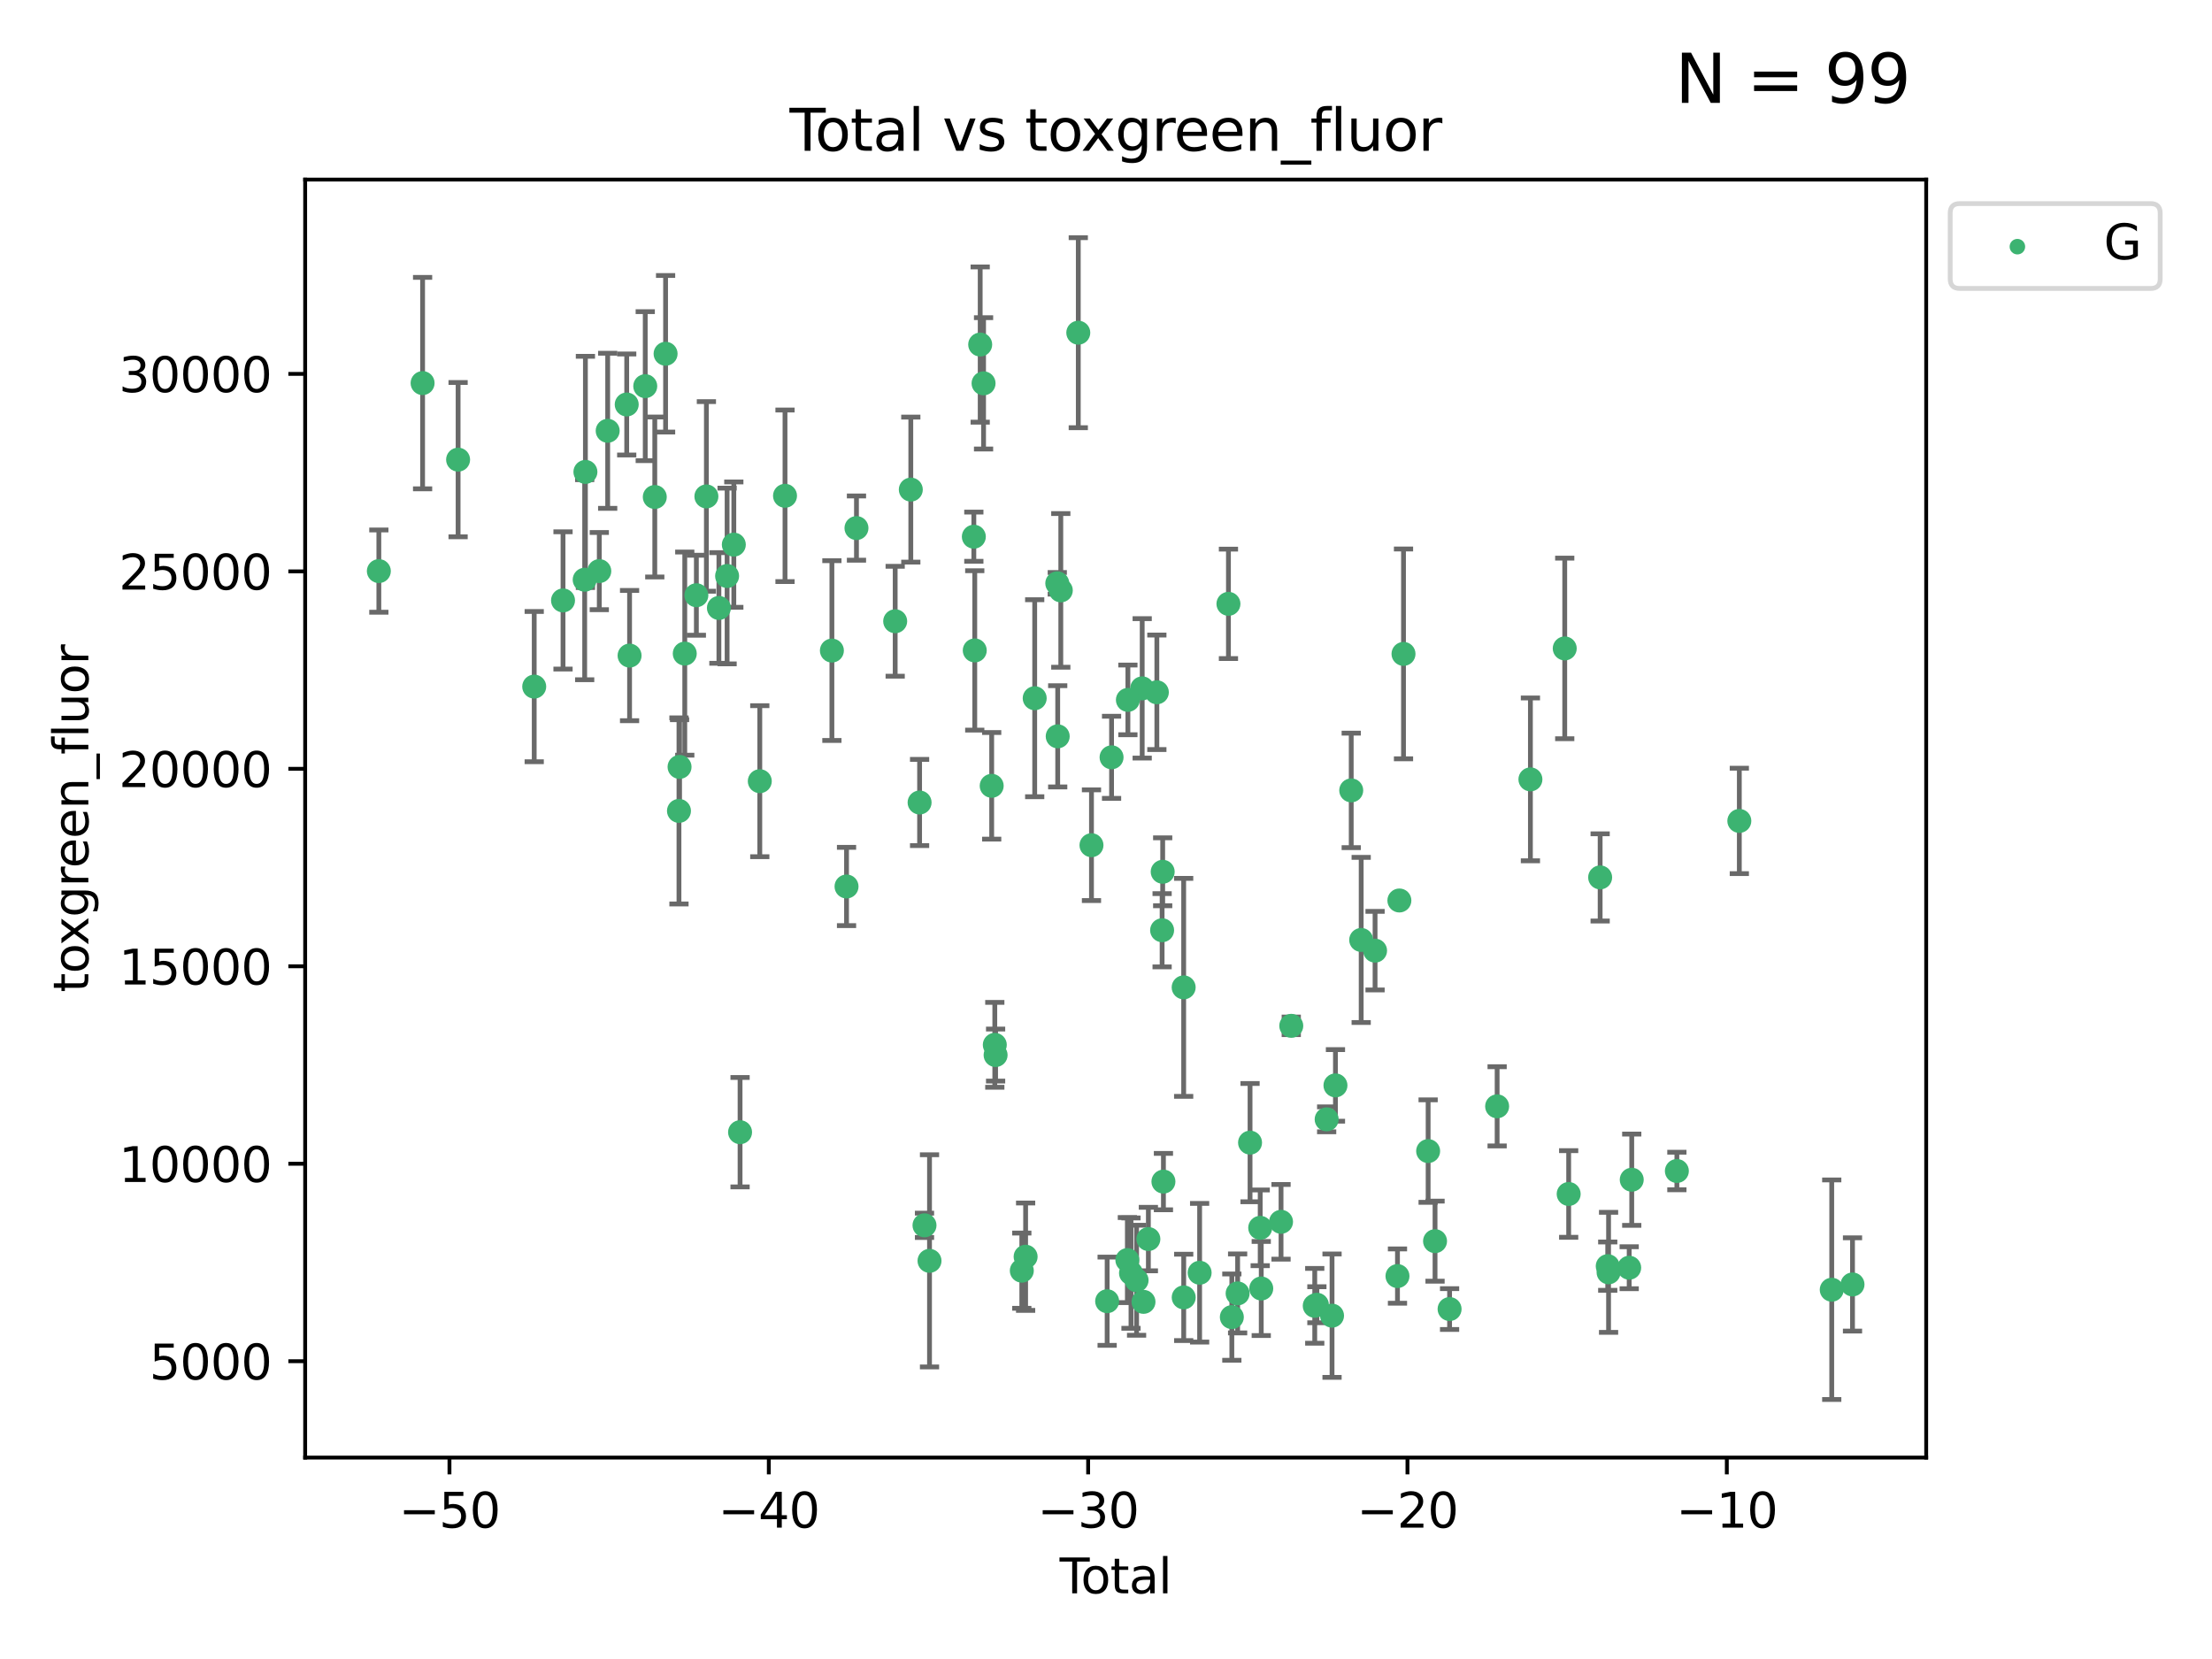 <?xml version="1.0" encoding="utf-8" standalone="no"?>
<!DOCTYPE svg PUBLIC "-//W3C//DTD SVG 1.1//EN"
  "http://www.w3.org/Graphics/SVG/1.1/DTD/svg11.dtd">
<svg xmlns:xlink="http://www.w3.org/1999/xlink" width="460.8pt" height="345.6pt" viewBox="0 0 460.8 345.6" xmlns="http://www.w3.org/2000/svg" version="1.1">
 <defs>
  <style type="text/css">*{stroke-linejoin: round; stroke-linecap: butt}</style>
 </defs>
 <g id="figure_1">
  <g id="patch_1">
   <path d="M 0 345.6 
L 460.8 345.6 
L 460.8 0 
L 0 0 
z
" style="fill: #ffffff"/>
  </g>
  <g id="axes_1">
   <g id="patch_2">
    <path d="M 63.571 303.64 
L 401.26 303.64 
L 401.26 37.411 
L 63.571 37.411 
z
" style="fill: #ffffff"/>
   </g>
   <g id="PathCollection_1">
    <defs>
     <path id="m37083c2091" d="M 0 1.118 
C 0.297 1.118 0.581 1 0.791 0.791 
C 1 0.581 1.118 0.297 1.118 0 
C 1.118 -0.297 1 -0.581 0.791 -0.791 
C 0.581 -1 0.297 -1.118 0 -1.118 
C -0.297 -1.118 -0.581 -1 -0.791 -0.791 
C -1 -0.581 -1.118 -0.297 -1.118 0 
C -1.118 0.297 -1 0.581 -0.791 0.791 
C -0.581 1 -0.297 1.118 0 1.118 
z
" style="stroke: #3cb371"/>
    </defs>
    <g clip-path="url(#p1559849020)">
     <use xlink:href="#m37083c2091" x="78.921" y="118.97" style="fill: #3cb371; stroke: #3cb371"/>
     <use xlink:href="#m37083c2091" x="88.034" y="79.805" style="fill: #3cb371; stroke: #3cb371"/>
     <use xlink:href="#m37083c2091" x="95.431" y="95.754" style="fill: #3cb371; stroke: #3cb371"/>
     <use xlink:href="#m37083c2091" x="111.287" y="143.032" style="fill: #3cb371; stroke: #3cb371"/>
     <use xlink:href="#m37083c2091" x="117.288" y="125.08" style="fill: #3cb371; stroke: #3cb371"/>
     <use xlink:href="#m37083c2091" x="121.8" y="120.767" style="fill: #3cb371; stroke: #3cb371"/>
     <use xlink:href="#m37083c2091" x="121.953" y="98.308" style="fill: #3cb371; stroke: #3cb371"/>
     <use xlink:href="#m37083c2091" x="124.844" y="118.969" style="fill: #3cb371; stroke: #3cb371"/>
     <use xlink:href="#m37083c2091" x="126.591" y="89.743" style="fill: #3cb371; stroke: #3cb371"/>
     <use xlink:href="#m37083c2091" x="130.556" y="84.262" style="fill: #3cb371; stroke: #3cb371"/>
     <use xlink:href="#m37083c2091" x="131.152" y="136.57" style="fill: #3cb371; stroke: #3cb371"/>
     <use xlink:href="#m37083c2091" x="134.417" y="80.443" style="fill: #3cb371; stroke: #3cb371"/>
     <use xlink:href="#m37083c2091" x="136.403" y="103.531" style="fill: #3cb371; stroke: #3cb371"/>
     <use xlink:href="#m37083c2091" x="138.654" y="73.696" style="fill: #3cb371; stroke: #3cb371"/>
     <use xlink:href="#m37083c2091" x="141.442" y="168.926" style="fill: #3cb371; stroke: #3cb371"/>
     <use xlink:href="#m37083c2091" x="141.564" y="159.762" style="fill: #3cb371; stroke: #3cb371"/>
     <use xlink:href="#m37083c2091" x="142.649" y="136.157" style="fill: #3cb371; stroke: #3cb371"/>
     <use xlink:href="#m37083c2091" x="145.066" y="123.997" style="fill: #3cb371; stroke: #3cb371"/>
     <use xlink:href="#m37083c2091" x="147.155" y="103.412" style="fill: #3cb371; stroke: #3cb371"/>
     <use xlink:href="#m37083c2091" x="149.762" y="126.648" style="fill: #3cb371; stroke: #3cb371"/>
     <use xlink:href="#m37083c2091" x="151.469" y="119.992" style="fill: #3cb371; stroke: #3cb371"/>
     <use xlink:href="#m37083c2091" x="152.868" y="113.457" style="fill: #3cb371; stroke: #3cb371"/>
     <use xlink:href="#m37083c2091" x="154.169" y="235.858" style="fill: #3cb371; stroke: #3cb371"/>
     <use xlink:href="#m37083c2091" x="158.279" y="162.736" style="fill: #3cb371; stroke: #3cb371"/>
     <use xlink:href="#m37083c2091" x="163.533" y="103.283" style="fill: #3cb371; stroke: #3cb371"/>
     <use xlink:href="#m37083c2091" x="173.299" y="135.526" style="fill: #3cb371; stroke: #3cb371"/>
     <use xlink:href="#m37083c2091" x="176.348" y="184.671" style="fill: #3cb371; stroke: #3cb371"/>
     <use xlink:href="#m37083c2091" x="178.418" y="110.008" style="fill: #3cb371; stroke: #3cb371"/>
     <use xlink:href="#m37083c2091" x="186.483" y="129.417" style="fill: #3cb371; stroke: #3cb371"/>
     <use xlink:href="#m37083c2091" x="189.737" y="101.992" style="fill: #3cb371; stroke: #3cb371"/>
     <use xlink:href="#m37083c2091" x="191.568" y="167.177" style="fill: #3cb371; stroke: #3cb371"/>
     <use xlink:href="#m37083c2091" x="192.59" y="255.258" style="fill: #3cb371; stroke: #3cb371"/>
     <use xlink:href="#m37083c2091" x="193.635" y="262.657" style="fill: #3cb371; stroke: #3cb371"/>
     <use xlink:href="#m37083c2091" x="202.868" y="111.804" style="fill: #3cb371; stroke: #3cb371"/>
     <use xlink:href="#m37083c2091" x="203.06" y="135.494" style="fill: #3cb371; stroke: #3cb371"/>
     <use xlink:href="#m37083c2091" x="204.192" y="71.775" style="fill: #3cb371; stroke: #3cb371"/>
     <use xlink:href="#m37083c2091" x="204.894" y="79.856" style="fill: #3cb371; stroke: #3cb371"/>
     <use xlink:href="#m37083c2091" x="206.587" y="163.701" style="fill: #3cb371; stroke: #3cb371"/>
     <use xlink:href="#m37083c2091" x="207.235" y="217.66" style="fill: #3cb371; stroke: #3cb371"/>
     <use xlink:href="#m37083c2091" x="207.402" y="219.788" style="fill: #3cb371; stroke: #3cb371"/>
     <use xlink:href="#m37083c2091" x="212.862" y="264.706" style="fill: #3cb371; stroke: #3cb371"/>
     <use xlink:href="#m37083c2091" x="213.656" y="261.793" style="fill: #3cb371; stroke: #3cb371"/>
     <use xlink:href="#m37083c2091" x="215.547" y="145.454" style="fill: #3cb371; stroke: #3cb371"/>
     <use xlink:href="#m37083c2091" x="220.251" y="121.513" style="fill: #3cb371; stroke: #3cb371"/>
     <use xlink:href="#m37083c2091" x="220.34" y="153.391" style="fill: #3cb371; stroke: #3cb371"/>
     <use xlink:href="#m37083c2091" x="220.984" y="122.99" style="fill: #3cb371; stroke: #3cb371"/>
     <use xlink:href="#m37083c2091" x="224.627" y="69.307" style="fill: #3cb371; stroke: #3cb371"/>
     <use xlink:href="#m37083c2091" x="227.375" y="176.072" style="fill: #3cb371; stroke: #3cb371"/>
     <use xlink:href="#m37083c2091" x="230.639" y="271.066" style="fill: #3cb371; stroke: #3cb371"/>
     <use xlink:href="#m37083c2091" x="231.56" y="157.761" style="fill: #3cb371; stroke: #3cb371"/>
     <use xlink:href="#m37083c2091" x="234.853" y="262.495" style="fill: #3cb371; stroke: #3cb371"/>
     <use xlink:href="#m37083c2091" x="234.961" y="145.801" style="fill: #3cb371; stroke: #3cb371"/>
     <use xlink:href="#m37083c2091" x="235.608" y="265.213" style="fill: #3cb371; stroke: #3cb371"/>
     <use xlink:href="#m37083c2091" x="236.771" y="266.698" style="fill: #3cb371; stroke: #3cb371"/>
     <use xlink:href="#m37083c2091" x="237.939" y="143.4" style="fill: #3cb371; stroke: #3cb371"/>
     <use xlink:href="#m37083c2091" x="238.211" y="271.2" style="fill: #3cb371; stroke: #3cb371"/>
     <use xlink:href="#m37083c2091" x="239.227" y="258.117" style="fill: #3cb371; stroke: #3cb371"/>
     <use xlink:href="#m37083c2091" x="240.994" y="144.217" style="fill: #3cb371; stroke: #3cb371"/>
     <use xlink:href="#m37083c2091" x="242.089" y="193.787" style="fill: #3cb371; stroke: #3cb371"/>
     <use xlink:href="#m37083c2091" x="242.209" y="181.606" style="fill: #3cb371; stroke: #3cb371"/>
     <use xlink:href="#m37083c2091" x="242.364" y="246.146" style="fill: #3cb371; stroke: #3cb371"/>
     <use xlink:href="#m37083c2091" x="246.579" y="205.687" style="fill: #3cb371; stroke: #3cb371"/>
     <use xlink:href="#m37083c2091" x="246.589" y="270.27" style="fill: #3cb371; stroke: #3cb371"/>
     <use xlink:href="#m37083c2091" x="249.904" y="265.137" style="fill: #3cb371; stroke: #3cb371"/>
     <use xlink:href="#m37083c2091" x="255.907" y="125.791" style="fill: #3cb371; stroke: #3cb371"/>
     <use xlink:href="#m37083c2091" x="256.614" y="274.378" style="fill: #3cb371; stroke: #3cb371"/>
     <use xlink:href="#m37083c2091" x="257.82" y="269.444" style="fill: #3cb371; stroke: #3cb371"/>
     <use xlink:href="#m37083c2091" x="260.408" y="238.031" style="fill: #3cb371; stroke: #3cb371"/>
     <use xlink:href="#m37083c2091" x="262.525" y="255.776" style="fill: #3cb371; stroke: #3cb371"/>
     <use xlink:href="#m37083c2091" x="262.741" y="268.416" style="fill: #3cb371; stroke: #3cb371"/>
     <use xlink:href="#m37083c2091" x="266.864" y="254.526" style="fill: #3cb371; stroke: #3cb371"/>
     <use xlink:href="#m37083c2091" x="268.995" y="213.699" style="fill: #3cb371; stroke: #3cb371"/>
     <use xlink:href="#m37083c2091" x="273.885" y="272.026" style="fill: #3cb371; stroke: #3cb371"/>
     <use xlink:href="#m37083c2091" x="274.332" y="271.8" style="fill: #3cb371; stroke: #3cb371"/>
     <use xlink:href="#m37083c2091" x="276.367" y="233.178" style="fill: #3cb371; stroke: #3cb371"/>
     <use xlink:href="#m37083c2091" x="277.488" y="274.076" style="fill: #3cb371; stroke: #3cb371"/>
     <use xlink:href="#m37083c2091" x="278.2" y="226.108" style="fill: #3cb371; stroke: #3cb371"/>
     <use xlink:href="#m37083c2091" x="281.485" y="164.653" style="fill: #3cb371; stroke: #3cb371"/>
     <use xlink:href="#m37083c2091" x="283.559" y="195.808" style="fill: #3cb371; stroke: #3cb371"/>
     <use xlink:href="#m37083c2091" x="286.452" y="198.037" style="fill: #3cb371; stroke: #3cb371"/>
     <use xlink:href="#m37083c2091" x="291.12" y="265.829" style="fill: #3cb371; stroke: #3cb371"/>
     <use xlink:href="#m37083c2091" x="291.517" y="187.588" style="fill: #3cb371; stroke: #3cb371"/>
     <use xlink:href="#m37083c2091" x="292.376" y="136.219" style="fill: #3cb371; stroke: #3cb371"/>
     <use xlink:href="#m37083c2091" x="297.507" y="239.791" style="fill: #3cb371; stroke: #3cb371"/>
     <use xlink:href="#m37083c2091" x="298.946" y="258.555" style="fill: #3cb371; stroke: #3cb371"/>
     <use xlink:href="#m37083c2091" x="301.976" y="272.7" style="fill: #3cb371; stroke: #3cb371"/>
     <use xlink:href="#m37083c2091" x="311.88" y="230.467" style="fill: #3cb371; stroke: #3cb371"/>
     <use xlink:href="#m37083c2091" x="318.814" y="162.358" style="fill: #3cb371; stroke: #3cb371"/>
     <use xlink:href="#m37083c2091" x="325.963" y="135.079" style="fill: #3cb371; stroke: #3cb371"/>
     <use xlink:href="#m37083c2091" x="326.783" y="248.729" style="fill: #3cb371; stroke: #3cb371"/>
     <use xlink:href="#m37083c2091" x="333.34" y="182.779" style="fill: #3cb371; stroke: #3cb371"/>
     <use xlink:href="#m37083c2091" x="334.921" y="263.762" style="fill: #3cb371; stroke: #3cb371"/>
     <use xlink:href="#m37083c2091" x="335.094" y="265.052" style="fill: #3cb371; stroke: #3cb371"/>
     <use xlink:href="#m37083c2091" x="339.39" y="264.091" style="fill: #3cb371; stroke: #3cb371"/>
     <use xlink:href="#m37083c2091" x="339.921" y="245.756" style="fill: #3cb371; stroke: #3cb371"/>
     <use xlink:href="#m37083c2091" x="349.323" y="243.94" style="fill: #3cb371; stroke: #3cb371"/>
     <use xlink:href="#m37083c2091" x="362.334" y="171.015" style="fill: #3cb371; stroke: #3cb371"/>
     <use xlink:href="#m37083c2091" x="381.585" y="268.671" style="fill: #3cb371; stroke: #3cb371"/>
     <use xlink:href="#m37083c2091" x="385.911" y="267.575" style="fill: #3cb371; stroke: #3cb371"/>
    </g>
   </g>
   <g id="matplotlib.axis_1">
    <g id="xtick_1">
     <g id="line2d_1">
      <defs>
       <path id="mfb77828fea" d="M 0 0 
L 0 3.5 
" style="stroke: #000000; stroke-width: 0.8"/>
      </defs>
      <g>
       <use xlink:href="#mfb77828fea" x="93.632" y="303.64" style="stroke: #000000; stroke-width: 0.8"/>
      </g>
     </g>
     <g id="text_1">
      <!-- −50 -->
      <g transform="translate(83.08 318.238)scale(0.1 -0.1)">
       <defs>
        <path id="DejaVuSans-2212" d="M 678 2272 
L 4684 2272 
L 4684 1741 
L 678 1741 
L 678 2272 
z
" transform="scale(0.016)"/>
        <path id="DejaVuSans-35" d="M 691 4666 
L 3169 4666 
L 3169 4134 
L 1269 4134 
L 1269 2991 
Q 1406 3038 1543 3061 
Q 1681 3084 1819 3084 
Q 2600 3084 3056 2656 
Q 3513 2228 3513 1497 
Q 3513 744 3044 326 
Q 2575 -91 1722 -91 
Q 1428 -91 1123 -41 
Q 819 9 494 109 
L 494 744 
Q 775 591 1075 516 
Q 1375 441 1709 441 
Q 2250 441 2565 725 
Q 2881 1009 2881 1497 
Q 2881 1984 2565 2268 
Q 2250 2553 1709 2553 
Q 1456 2553 1204 2497 
Q 953 2441 691 2322 
L 691 4666 
z
" transform="scale(0.016)"/>
        <path id="DejaVuSans-30" d="M 2034 4250 
Q 1547 4250 1301 3770 
Q 1056 3291 1056 2328 
Q 1056 1369 1301 889 
Q 1547 409 2034 409 
Q 2525 409 2770 889 
Q 3016 1369 3016 2328 
Q 3016 3291 2770 3770 
Q 2525 4250 2034 4250 
z
M 2034 4750 
Q 2819 4750 3233 4129 
Q 3647 3509 3647 2328 
Q 3647 1150 3233 529 
Q 2819 -91 2034 -91 
Q 1250 -91 836 529 
Q 422 1150 422 2328 
Q 422 3509 836 4129 
Q 1250 4750 2034 4750 
z
" transform="scale(0.016)"/>
       </defs>
       <use xlink:href="#DejaVuSans-2212"/>
       <use xlink:href="#DejaVuSans-35" x="83.789"/>
       <use xlink:href="#DejaVuSans-30" x="147.412"/>
      </g>
     </g>
    </g>
    <g id="xtick_2">
     <g id="line2d_2">
      <g>
       <use xlink:href="#mfb77828fea" x="160.156" y="303.64" style="stroke: #000000; stroke-width: 0.8"/>
      </g>
     </g>
     <g id="text_2">
      <!-- −40 -->
      <g transform="translate(149.604 318.238)scale(0.1 -0.1)">
       <defs>
        <path id="DejaVuSans-34" d="M 2419 4116 
L 825 1625 
L 2419 1625 
L 2419 4116 
z
M 2253 4666 
L 3047 4666 
L 3047 1625 
L 3713 1625 
L 3713 1100 
L 3047 1100 
L 3047 0 
L 2419 0 
L 2419 1100 
L 313 1100 
L 313 1709 
L 2253 4666 
z
" transform="scale(0.016)"/>
       </defs>
       <use xlink:href="#DejaVuSans-2212"/>
       <use xlink:href="#DejaVuSans-34" x="83.789"/>
       <use xlink:href="#DejaVuSans-30" x="147.412"/>
      </g>
     </g>
    </g>
    <g id="xtick_3">
     <g id="line2d_3">
      <g>
       <use xlink:href="#mfb77828fea" x="226.68" y="303.64" style="stroke: #000000; stroke-width: 0.8"/>
      </g>
     </g>
     <g id="text_3">
      <!-- −30 -->
      <g transform="translate(216.127 318.238)scale(0.1 -0.1)">
       <defs>
        <path id="DejaVuSans-33" d="M 2597 2516 
Q 3050 2419 3304 2112 
Q 3559 1806 3559 1356 
Q 3559 666 3084 287 
Q 2609 -91 1734 -91 
Q 1441 -91 1130 -33 
Q 819 25 488 141 
L 488 750 
Q 750 597 1062 519 
Q 1375 441 1716 441 
Q 2309 441 2620 675 
Q 2931 909 2931 1356 
Q 2931 1769 2642 2001 
Q 2353 2234 1838 2234 
L 1294 2234 
L 1294 2753 
L 1863 2753 
Q 2328 2753 2575 2939 
Q 2822 3125 2822 3475 
Q 2822 3834 2567 4026 
Q 2313 4219 1838 4219 
Q 1578 4219 1281 4162 
Q 984 4106 628 3988 
L 628 4550 
Q 988 4650 1302 4700 
Q 1616 4750 1894 4750 
Q 2613 4750 3031 4423 
Q 3450 4097 3450 3541 
Q 3450 3153 3228 2886 
Q 3006 2619 2597 2516 
z
" transform="scale(0.016)"/>
       </defs>
       <use xlink:href="#DejaVuSans-2212"/>
       <use xlink:href="#DejaVuSans-33" x="83.789"/>
       <use xlink:href="#DejaVuSans-30" x="147.412"/>
      </g>
     </g>
    </g>
    <g id="xtick_4">
     <g id="line2d_4">
      <g>
       <use xlink:href="#mfb77828fea" x="293.203" y="303.64" style="stroke: #000000; stroke-width: 0.8"/>
      </g>
     </g>
     <g id="text_4">
      <!-- −20 -->
      <g transform="translate(282.651 318.238)scale(0.1 -0.1)">
       <defs>
        <path id="DejaVuSans-32" d="M 1228 531 
L 3431 531 
L 3431 0 
L 469 0 
L 469 531 
Q 828 903 1448 1529 
Q 2069 2156 2228 2338 
Q 2531 2678 2651 2914 
Q 2772 3150 2772 3378 
Q 2772 3750 2511 3984 
Q 2250 4219 1831 4219 
Q 1534 4219 1204 4116 
Q 875 4013 500 3803 
L 500 4441 
Q 881 4594 1212 4672 
Q 1544 4750 1819 4750 
Q 2544 4750 2975 4387 
Q 3406 4025 3406 3419 
Q 3406 3131 3298 2873 
Q 3191 2616 2906 2266 
Q 2828 2175 2409 1742 
Q 1991 1309 1228 531 
z
" transform="scale(0.016)"/>
       </defs>
       <use xlink:href="#DejaVuSans-2212"/>
       <use xlink:href="#DejaVuSans-32" x="83.789"/>
       <use xlink:href="#DejaVuSans-30" x="147.412"/>
      </g>
     </g>
    </g>
    <g id="xtick_5">
     <g id="line2d_5">
      <g>
       <use xlink:href="#mfb77828fea" x="359.727" y="303.64" style="stroke: #000000; stroke-width: 0.8"/>
      </g>
     </g>
     <g id="text_5">
      <!-- −10 -->
      <g transform="translate(349.174 318.238)scale(0.1 -0.1)">
       <defs>
        <path id="DejaVuSans-31" d="M 794 531 
L 1825 531 
L 1825 4091 
L 703 3866 
L 703 4441 
L 1819 4666 
L 2450 4666 
L 2450 531 
L 3481 531 
L 3481 0 
L 794 0 
L 794 531 
z
" transform="scale(0.016)"/>
       </defs>
       <use xlink:href="#DejaVuSans-2212"/>
       <use xlink:href="#DejaVuSans-31" x="83.789"/>
       <use xlink:href="#DejaVuSans-30" x="147.412"/>
      </g>
     </g>
    </g>
    <g id="text_6">
     <!-- Total -->
     <g transform="translate(220.739 331.917)scale(0.1 -0.1)">
      <defs>
       <path id="DejaVuSans-54" d="M -19 4666 
L 3928 4666 
L 3928 4134 
L 2272 4134 
L 2272 0 
L 1638 0 
L 1638 4134 
L -19 4134 
L -19 4666 
z
" transform="scale(0.016)"/>
       <path id="DejaVuSans-6f" d="M 1959 3097 
Q 1497 3097 1228 2736 
Q 959 2375 959 1747 
Q 959 1119 1226 758 
Q 1494 397 1959 397 
Q 2419 397 2687 759 
Q 2956 1122 2956 1747 
Q 2956 2369 2687 2733 
Q 2419 3097 1959 3097 
z
M 1959 3584 
Q 2709 3584 3137 3096 
Q 3566 2609 3566 1747 
Q 3566 888 3137 398 
Q 2709 -91 1959 -91 
Q 1206 -91 779 398 
Q 353 888 353 1747 
Q 353 2609 779 3096 
Q 1206 3584 1959 3584 
z
" transform="scale(0.016)"/>
       <path id="DejaVuSans-74" d="M 1172 4494 
L 1172 3500 
L 2356 3500 
L 2356 3053 
L 1172 3053 
L 1172 1153 
Q 1172 725 1289 603 
Q 1406 481 1766 481 
L 2356 481 
L 2356 0 
L 1766 0 
Q 1100 0 847 248 
Q 594 497 594 1153 
L 594 3053 
L 172 3053 
L 172 3500 
L 594 3500 
L 594 4494 
L 1172 4494 
z
" transform="scale(0.016)"/>
       <path id="DejaVuSans-61" d="M 2194 1759 
Q 1497 1759 1228 1600 
Q 959 1441 959 1056 
Q 959 750 1161 570 
Q 1363 391 1709 391 
Q 2188 391 2477 730 
Q 2766 1069 2766 1631 
L 2766 1759 
L 2194 1759 
z
M 3341 1997 
L 3341 0 
L 2766 0 
L 2766 531 
Q 2569 213 2275 61 
Q 1981 -91 1556 -91 
Q 1019 -91 701 211 
Q 384 513 384 1019 
Q 384 1609 779 1909 
Q 1175 2209 1959 2209 
L 2766 2209 
L 2766 2266 
Q 2766 2663 2505 2880 
Q 2244 3097 1772 3097 
Q 1472 3097 1187 3025 
Q 903 2953 641 2809 
L 641 3341 
Q 956 3463 1253 3523 
Q 1550 3584 1831 3584 
Q 2591 3584 2966 3190 
Q 3341 2797 3341 1997 
z
" transform="scale(0.016)"/>
       <path id="DejaVuSans-6c" d="M 603 4863 
L 1178 4863 
L 1178 0 
L 603 0 
L 603 4863 
z
" transform="scale(0.016)"/>
      </defs>
      <use xlink:href="#DejaVuSans-54"/>
      <use xlink:href="#DejaVuSans-6f" x="44.084"/>
      <use xlink:href="#DejaVuSans-74" x="105.266"/>
      <use xlink:href="#DejaVuSans-61" x="144.475"/>
      <use xlink:href="#DejaVuSans-6c" x="205.754"/>
     </g>
    </g>
   </g>
   <g id="matplotlib.axis_2">
    <g id="ytick_1">
     <g id="line2d_6">
      <defs>
       <path id="m92c7df504c" d="M 0 0 
L -3.5 0 
" style="stroke: #000000; stroke-width: 0.8"/>
      </defs>
      <g>
       <use xlink:href="#m92c7df504c" x="63.571" y="283.564" style="stroke: #000000; stroke-width: 0.8"/>
      </g>
     </g>
     <g id="text_7">
      <!-- 5000 -->
      <g transform="translate(31.121 287.363)scale(0.1 -0.1)">
       <use xlink:href="#DejaVuSans-35"/>
       <use xlink:href="#DejaVuSans-30" x="63.623"/>
       <use xlink:href="#DejaVuSans-30" x="127.246"/>
       <use xlink:href="#DejaVuSans-30" x="190.869"/>
      </g>
     </g>
    </g>
    <g id="ytick_2">
     <g id="line2d_7">
      <g>
       <use xlink:href="#m92c7df504c" x="63.571" y="242.429" style="stroke: #000000; stroke-width: 0.8"/>
      </g>
     </g>
     <g id="text_8">
      <!-- 10000 -->
      <g transform="translate(24.759 246.228)scale(0.1 -0.1)">
       <use xlink:href="#DejaVuSans-31"/>
       <use xlink:href="#DejaVuSans-30" x="63.623"/>
       <use xlink:href="#DejaVuSans-30" x="127.246"/>
       <use xlink:href="#DejaVuSans-30" x="190.869"/>
       <use xlink:href="#DejaVuSans-30" x="254.492"/>
      </g>
     </g>
    </g>
    <g id="ytick_3">
     <g id="line2d_8">
      <g>
       <use xlink:href="#m92c7df504c" x="63.571" y="201.293" style="stroke: #000000; stroke-width: 0.8"/>
      </g>
     </g>
     <g id="text_9">
      <!-- 15000 -->
      <g transform="translate(24.759 205.093)scale(0.1 -0.1)">
       <use xlink:href="#DejaVuSans-31"/>
       <use xlink:href="#DejaVuSans-35" x="63.623"/>
       <use xlink:href="#DejaVuSans-30" x="127.246"/>
       <use xlink:href="#DejaVuSans-30" x="190.869"/>
       <use xlink:href="#DejaVuSans-30" x="254.492"/>
      </g>
     </g>
    </g>
    <g id="ytick_4">
     <g id="line2d_9">
      <g>
       <use xlink:href="#m92c7df504c" x="63.571" y="160.158" style="stroke: #000000; stroke-width: 0.8"/>
      </g>
     </g>
     <g id="text_10">
      <!-- 20000 -->
      <g transform="translate(24.759 163.957)scale(0.1 -0.1)">
       <use xlink:href="#DejaVuSans-32"/>
       <use xlink:href="#DejaVuSans-30" x="63.623"/>
       <use xlink:href="#DejaVuSans-30" x="127.246"/>
       <use xlink:href="#DejaVuSans-30" x="190.869"/>
       <use xlink:href="#DejaVuSans-30" x="254.492"/>
      </g>
     </g>
    </g>
    <g id="ytick_5">
     <g id="line2d_10">
      <g>
       <use xlink:href="#m92c7df504c" x="63.571" y="119.023" style="stroke: #000000; stroke-width: 0.8"/>
      </g>
     </g>
     <g id="text_11">
      <!-- 25000 -->
      <g transform="translate(24.759 122.822)scale(0.1 -0.1)">
       <use xlink:href="#DejaVuSans-32"/>
       <use xlink:href="#DejaVuSans-35" x="63.623"/>
       <use xlink:href="#DejaVuSans-30" x="127.246"/>
       <use xlink:href="#DejaVuSans-30" x="190.869"/>
       <use xlink:href="#DejaVuSans-30" x="254.492"/>
      </g>
     </g>
    </g>
    <g id="ytick_6">
     <g id="line2d_11">
      <g>
       <use xlink:href="#m92c7df504c" x="63.571" y="77.887" style="stroke: #000000; stroke-width: 0.8"/>
      </g>
     </g>
     <g id="text_12">
      <!-- 30000 -->
      <g transform="translate(24.759 81.687)scale(0.1 -0.1)">
       <use xlink:href="#DejaVuSans-33"/>
       <use xlink:href="#DejaVuSans-30" x="63.623"/>
       <use xlink:href="#DejaVuSans-30" x="127.246"/>
       <use xlink:href="#DejaVuSans-30" x="190.869"/>
       <use xlink:href="#DejaVuSans-30" x="254.492"/>
      </g>
     </g>
    </g>
    <g id="text_13">
     <!-- toxgreen_fluor -->
     <g transform="translate(18.401 206.72)rotate(-90)scale(0.1 -0.1)">
      <defs>
       <path id="DejaVuSans-78" d="M 3513 3500 
L 2247 1797 
L 3578 0 
L 2900 0 
L 1881 1375 
L 863 0 
L 184 0 
L 1544 1831 
L 300 3500 
L 978 3500 
L 1906 2253 
L 2834 3500 
L 3513 3500 
z
" transform="scale(0.016)"/>
       <path id="DejaVuSans-67" d="M 2906 1791 
Q 2906 2416 2648 2759 
Q 2391 3103 1925 3103 
Q 1463 3103 1205 2759 
Q 947 2416 947 1791 
Q 947 1169 1205 825 
Q 1463 481 1925 481 
Q 2391 481 2648 825 
Q 2906 1169 2906 1791 
z
M 3481 434 
Q 3481 -459 3084 -895 
Q 2688 -1331 1869 -1331 
Q 1566 -1331 1297 -1286 
Q 1028 -1241 775 -1147 
L 775 -588 
Q 1028 -725 1275 -790 
Q 1522 -856 1778 -856 
Q 2344 -856 2625 -561 
Q 2906 -266 2906 331 
L 2906 616 
Q 2728 306 2450 153 
Q 2172 0 1784 0 
Q 1141 0 747 490 
Q 353 981 353 1791 
Q 353 2603 747 3093 
Q 1141 3584 1784 3584 
Q 2172 3584 2450 3431 
Q 2728 3278 2906 2969 
L 2906 3500 
L 3481 3500 
L 3481 434 
z
" transform="scale(0.016)"/>
       <path id="DejaVuSans-72" d="M 2631 2963 
Q 2534 3019 2420 3045 
Q 2306 3072 2169 3072 
Q 1681 3072 1420 2755 
Q 1159 2438 1159 1844 
L 1159 0 
L 581 0 
L 581 3500 
L 1159 3500 
L 1159 2956 
Q 1341 3275 1631 3429 
Q 1922 3584 2338 3584 
Q 2397 3584 2469 3576 
Q 2541 3569 2628 3553 
L 2631 2963 
z
" transform="scale(0.016)"/>
       <path id="DejaVuSans-65" d="M 3597 1894 
L 3597 1613 
L 953 1613 
Q 991 1019 1311 708 
Q 1631 397 2203 397 
Q 2534 397 2845 478 
Q 3156 559 3463 722 
L 3463 178 
Q 3153 47 2828 -22 
Q 2503 -91 2169 -91 
Q 1331 -91 842 396 
Q 353 884 353 1716 
Q 353 2575 817 3079 
Q 1281 3584 2069 3584 
Q 2775 3584 3186 3129 
Q 3597 2675 3597 1894 
z
M 3022 2063 
Q 3016 2534 2758 2815 
Q 2500 3097 2075 3097 
Q 1594 3097 1305 2825 
Q 1016 2553 972 2059 
L 3022 2063 
z
" transform="scale(0.016)"/>
       <path id="DejaVuSans-6e" d="M 3513 2113 
L 3513 0 
L 2938 0 
L 2938 2094 
Q 2938 2591 2744 2837 
Q 2550 3084 2163 3084 
Q 1697 3084 1428 2787 
Q 1159 2491 1159 1978 
L 1159 0 
L 581 0 
L 581 3500 
L 1159 3500 
L 1159 2956 
Q 1366 3272 1645 3428 
Q 1925 3584 2291 3584 
Q 2894 3584 3203 3211 
Q 3513 2838 3513 2113 
z
" transform="scale(0.016)"/>
       <path id="DejaVuSans-5f" d="M 3263 -1063 
L 3263 -1509 
L -63 -1509 
L -63 -1063 
L 3263 -1063 
z
" transform="scale(0.016)"/>
       <path id="DejaVuSans-66" d="M 2375 4863 
L 2375 4384 
L 1825 4384 
Q 1516 4384 1395 4259 
Q 1275 4134 1275 3809 
L 1275 3500 
L 2222 3500 
L 2222 3053 
L 1275 3053 
L 1275 0 
L 697 0 
L 697 3053 
L 147 3053 
L 147 3500 
L 697 3500 
L 697 3744 
Q 697 4328 969 4595 
Q 1241 4863 1831 4863 
L 2375 4863 
z
" transform="scale(0.016)"/>
       <path id="DejaVuSans-75" d="M 544 1381 
L 544 3500 
L 1119 3500 
L 1119 1403 
Q 1119 906 1312 657 
Q 1506 409 1894 409 
Q 2359 409 2629 706 
Q 2900 1003 2900 1516 
L 2900 3500 
L 3475 3500 
L 3475 0 
L 2900 0 
L 2900 538 
Q 2691 219 2414 64 
Q 2138 -91 1772 -91 
Q 1169 -91 856 284 
Q 544 659 544 1381 
z
M 1991 3584 
L 1991 3584 
z
" transform="scale(0.016)"/>
      </defs>
      <use xlink:href="#DejaVuSans-74"/>
      <use xlink:href="#DejaVuSans-6f" x="39.209"/>
      <use xlink:href="#DejaVuSans-78" x="97.266"/>
      <use xlink:href="#DejaVuSans-67" x="156.445"/>
      <use xlink:href="#DejaVuSans-72" x="219.922"/>
      <use xlink:href="#DejaVuSans-65" x="258.785"/>
      <use xlink:href="#DejaVuSans-65" x="320.309"/>
      <use xlink:href="#DejaVuSans-6e" x="381.832"/>
      <use xlink:href="#DejaVuSans-5f" x="445.211"/>
      <use xlink:href="#DejaVuSans-66" x="495.211"/>
      <use xlink:href="#DejaVuSans-6c" x="530.416"/>
      <use xlink:href="#DejaVuSans-75" x="558.199"/>
      <use xlink:href="#DejaVuSans-6f" x="621.578"/>
      <use xlink:href="#DejaVuSans-72" x="682.76"/>
     </g>
    </g>
   </g>
   <g id="LineCollection_1">
    <path d="M 78.921 127.538 
L 78.921 110.401 
" clip-path="url(#p1559849020)" style="fill: none; stroke: #696969"/>
    <path d="M 88.034 101.829 
L 88.034 57.781 
" clip-path="url(#p1559849020)" style="fill: none; stroke: #696969"/>
    <path d="M 95.431 111.827 
L 95.431 79.681 
" clip-path="url(#p1559849020)" style="fill: none; stroke: #696969"/>
    <path d="M 111.287 158.677 
L 111.287 127.387 
" clip-path="url(#p1559849020)" style="fill: none; stroke: #696969"/>
    <path d="M 117.288 139.378 
L 117.288 110.781 
" clip-path="url(#p1559849020)" style="fill: none; stroke: #696969"/>
    <path d="M 121.8 141.601 
L 121.8 99.932 
" clip-path="url(#p1559849020)" style="fill: none; stroke: #696969"/>
    <path d="M 121.953 122.389 
L 121.953 74.228 
" clip-path="url(#p1559849020)" style="fill: none; stroke: #696969"/>
    <path d="M 124.844 127.009 
L 124.844 110.929 
" clip-path="url(#p1559849020)" style="fill: none; stroke: #696969"/>
    <path d="M 126.591 105.9 
L 126.591 73.585 
" clip-path="url(#p1559849020)" style="fill: none; stroke: #696969"/>
    <path d="M 130.556 94.783 
L 130.556 73.741 
" clip-path="url(#p1559849020)" style="fill: none; stroke: #696969"/>
    <path d="M 131.152 150.135 
L 131.152 123.005 
" clip-path="url(#p1559849020)" style="fill: none; stroke: #696969"/>
    <path d="M 134.417 95.96 
L 134.417 64.927 
" clip-path="url(#p1559849020)" style="fill: none; stroke: #696969"/>
    <path d="M 136.403 120.192 
L 136.403 86.869 
" clip-path="url(#p1559849020)" style="fill: none; stroke: #696969"/>
    <path d="M 138.654 90 
L 138.654 57.392 
" clip-path="url(#p1559849020)" style="fill: none; stroke: #696969"/>
    <path d="M 141.442 188.312 
L 141.442 149.54 
" clip-path="url(#p1559849020)" style="fill: none; stroke: #696969"/>
    <path d="M 141.564 169.592 
L 141.564 149.933 
" clip-path="url(#p1559849020)" style="fill: none; stroke: #696969"/>
    <path d="M 142.649 157.317 
L 142.649 114.996 
" clip-path="url(#p1559849020)" style="fill: none; stroke: #696969"/>
    <path d="M 145.066 132.328 
L 145.066 115.665 
" clip-path="url(#p1559849020)" style="fill: none; stroke: #696969"/>
    <path d="M 147.155 123.161 
L 147.155 83.663 
" clip-path="url(#p1559849020)" style="fill: none; stroke: #696969"/>
    <path d="M 149.762 138.169 
L 149.762 115.126 
" clip-path="url(#p1559849020)" style="fill: none; stroke: #696969"/>
    <path d="M 151.469 138.292 
L 151.469 101.693 
" clip-path="url(#p1559849020)" style="fill: none; stroke: #696969"/>
    <path d="M 152.868 126.513 
L 152.868 100.401 
" clip-path="url(#p1559849020)" style="fill: none; stroke: #696969"/>
    <path d="M 154.169 247.256 
L 154.169 224.46 
" clip-path="url(#p1559849020)" style="fill: none; stroke: #696969"/>
    <path d="M 158.279 178.463 
L 158.279 147.01 
" clip-path="url(#p1559849020)" style="fill: none; stroke: #696969"/>
    <path d="M 163.533 121.152 
L 163.533 85.414 
" clip-path="url(#p1559849020)" style="fill: none; stroke: #696969"/>
    <path d="M 173.299 154.253 
L 173.299 116.8 
" clip-path="url(#p1559849020)" style="fill: none; stroke: #696969"/>
    <path d="M 176.348 192.825 
L 176.348 176.517 
" clip-path="url(#p1559849020)" style="fill: none; stroke: #696969"/>
    <path d="M 178.418 116.699 
L 178.418 103.317 
" clip-path="url(#p1559849020)" style="fill: none; stroke: #696969"/>
    <path d="M 186.483 140.862 
L 186.483 117.971 
" clip-path="url(#p1559849020)" style="fill: none; stroke: #696969"/>
    <path d="M 189.737 117.096 
L 189.737 86.887 
" clip-path="url(#p1559849020)" style="fill: none; stroke: #696969"/>
    <path d="M 191.568 176.158 
L 191.568 158.196 
" clip-path="url(#p1559849020)" style="fill: none; stroke: #696969"/>
    <path d="M 192.59 257.792 
L 192.59 252.724 
" clip-path="url(#p1559849020)" style="fill: none; stroke: #696969"/>
    <path d="M 193.635 284.758 
L 193.635 240.555 
" clip-path="url(#p1559849020)" style="fill: none; stroke: #696969"/>
    <path d="M 202.868 116.926 
L 202.868 106.681 
" clip-path="url(#p1559849020)" style="fill: none; stroke: #696969"/>
    <path d="M 203.06 152.096 
L 203.06 118.892 
" clip-path="url(#p1559849020)" style="fill: none; stroke: #696969"/>
    <path d="M 204.192 87.944 
L 204.192 55.607 
" clip-path="url(#p1559849020)" style="fill: none; stroke: #696969"/>
    <path d="M 204.894 93.538 
L 204.894 66.174 
" clip-path="url(#p1559849020)" style="fill: none; stroke: #696969"/>
    <path d="M 206.587 174.802 
L 206.587 152.599 
" clip-path="url(#p1559849020)" style="fill: none; stroke: #696969"/>
    <path d="M 207.235 226.499 
L 207.235 208.82 
" clip-path="url(#p1559849020)" style="fill: none; stroke: #696969"/>
    <path d="M 207.402 225.205 
L 207.402 214.372 
" clip-path="url(#p1559849020)" style="fill: none; stroke: #696969"/>
    <path d="M 212.862 272.545 
L 212.862 256.867 
" clip-path="url(#p1559849020)" style="fill: none; stroke: #696969"/>
    <path d="M 213.656 272.979 
L 213.656 250.608 
" clip-path="url(#p1559849020)" style="fill: none; stroke: #696969"/>
    <path d="M 215.547 165.974 
L 215.547 124.934 
" clip-path="url(#p1559849020)" style="fill: none; stroke: #696969"/>
    <path d="M 220.251 123.77 
L 220.251 119.257 
" clip-path="url(#p1559849020)" style="fill: none; stroke: #696969"/>
    <path d="M 220.34 163.936 
L 220.34 142.845 
" clip-path="url(#p1559849020)" style="fill: none; stroke: #696969"/>
    <path d="M 220.984 138.996 
L 220.984 106.985 
" clip-path="url(#p1559849020)" style="fill: none; stroke: #696969"/>
    <path d="M 224.627 89.102 
L 224.627 49.513 
" clip-path="url(#p1559849020)" style="fill: none; stroke: #696969"/>
    <path d="M 227.375 187.602 
L 227.375 164.543 
" clip-path="url(#p1559849020)" style="fill: none; stroke: #696969"/>
    <path d="M 230.639 280.255 
L 230.639 261.877 
" clip-path="url(#p1559849020)" style="fill: none; stroke: #696969"/>
    <path d="M 231.56 166.317 
L 231.56 149.206 
" clip-path="url(#p1559849020)" style="fill: none; stroke: #696969"/>
    <path d="M 234.853 271.356 
L 234.853 253.635 
" clip-path="url(#p1559849020)" style="fill: none; stroke: #696969"/>
    <path d="M 234.961 153.06 
L 234.961 138.543 
" clip-path="url(#p1559849020)" style="fill: none; stroke: #696969"/>
    <path d="M 235.608 276.705 
L 235.608 253.722 
" clip-path="url(#p1559849020)" style="fill: none; stroke: #696969"/>
    <path d="M 236.771 278.159 
L 236.771 255.237 
" clip-path="url(#p1559849020)" style="fill: none; stroke: #696969"/>
    <path d="M 237.939 157.922 
L 237.939 128.878 
" clip-path="url(#p1559849020)" style="fill: none; stroke: #696969"/>
    <path d="M 238.211 271.899 
L 238.211 270.501 
" clip-path="url(#p1559849020)" style="fill: none; stroke: #696969"/>
    <path d="M 239.227 264.731 
L 239.227 251.504 
" clip-path="url(#p1559849020)" style="fill: none; stroke: #696969"/>
    <path d="M 240.994 156.142 
L 240.994 132.293 
" clip-path="url(#p1559849020)" style="fill: none; stroke: #696969"/>
    <path d="M 242.089 201.415 
L 242.089 186.158 
" clip-path="url(#p1559849020)" style="fill: none; stroke: #696969"/>
    <path d="M 242.209 188.683 
L 242.209 174.53 
" clip-path="url(#p1559849020)" style="fill: none; stroke: #696969"/>
    <path d="M 242.364 252.019 
L 242.364 240.273 
" clip-path="url(#p1559849020)" style="fill: none; stroke: #696969"/>
    <path d="M 246.579 228.392 
L 246.579 182.982 
" clip-path="url(#p1559849020)" style="fill: none; stroke: #696969"/>
    <path d="M 246.589 279.266 
L 246.589 261.274 
" clip-path="url(#p1559849020)" style="fill: none; stroke: #696969"/>
    <path d="M 249.904 279.578 
L 249.904 250.696 
" clip-path="url(#p1559849020)" style="fill: none; stroke: #696969"/>
    <path d="M 255.907 137.187 
L 255.907 114.396 
" clip-path="url(#p1559849020)" style="fill: none; stroke: #696969"/>
    <path d="M 256.614 283.364 
L 256.614 265.391 
" clip-path="url(#p1559849020)" style="fill: none; stroke: #696969"/>
    <path d="M 257.82 277.67 
L 257.82 261.219 
" clip-path="url(#p1559849020)" style="fill: none; stroke: #696969"/>
    <path d="M 260.408 250.351 
L 260.408 225.712 
" clip-path="url(#p1559849020)" style="fill: none; stroke: #696969"/>
    <path d="M 262.525 263.662 
L 262.525 247.889 
" clip-path="url(#p1559849020)" style="fill: none; stroke: #696969"/>
    <path d="M 262.741 278.215 
L 262.741 258.617 
" clip-path="url(#p1559849020)" style="fill: none; stroke: #696969"/>
    <path d="M 266.864 262.305 
L 266.864 246.748 
" clip-path="url(#p1559849020)" style="fill: none; stroke: #696969"/>
    <path d="M 268.995 215.539 
L 268.995 211.86 
" clip-path="url(#p1559849020)" style="fill: none; stroke: #696969"/>
    <path d="M 273.885 279.815 
L 273.885 264.237 
" clip-path="url(#p1559849020)" style="fill: none; stroke: #696969"/>
    <path d="M 274.332 275.55 
L 274.332 268.05 
" clip-path="url(#p1559849020)" style="fill: none; stroke: #696969"/>
    <path d="M 276.367 235.78 
L 276.367 230.575 
" clip-path="url(#p1559849020)" style="fill: none; stroke: #696969"/>
    <path d="M 277.488 286.932 
L 277.488 261.22 
" clip-path="url(#p1559849020)" style="fill: none; stroke: #696969"/>
    <path d="M 278.2 233.561 
L 278.2 218.654 
" clip-path="url(#p1559849020)" style="fill: none; stroke: #696969"/>
    <path d="M 281.485 176.579 
L 281.485 152.728 
" clip-path="url(#p1559849020)" style="fill: none; stroke: #696969"/>
    <path d="M 283.559 213.01 
L 283.559 178.605 
" clip-path="url(#p1559849020)" style="fill: none; stroke: #696969"/>
    <path d="M 286.452 206.221 
L 286.452 189.852 
" clip-path="url(#p1559849020)" style="fill: none; stroke: #696969"/>
    <path d="M 291.12 271.485 
L 291.12 260.172 
" clip-path="url(#p1559849020)" style="fill: none; stroke: #696969"/>
    <path d="M 291.517 188.355 
L 291.517 186.821 
" clip-path="url(#p1559849020)" style="fill: none; stroke: #696969"/>
    <path d="M 292.376 158.074 
L 292.376 114.364 
" clip-path="url(#p1559849020)" style="fill: none; stroke: #696969"/>
    <path d="M 297.507 250.467 
L 297.507 229.116 
" clip-path="url(#p1559849020)" style="fill: none; stroke: #696969"/>
    <path d="M 298.946 266.896 
L 298.946 250.215 
" clip-path="url(#p1559849020)" style="fill: none; stroke: #696969"/>
    <path d="M 301.976 276.951 
L 301.976 268.448 
" clip-path="url(#p1559849020)" style="fill: none; stroke: #696969"/>
    <path d="M 311.88 238.718 
L 311.88 222.216 
" clip-path="url(#p1559849020)" style="fill: none; stroke: #696969"/>
    <path d="M 318.814 179.318 
L 318.814 145.399 
" clip-path="url(#p1559849020)" style="fill: none; stroke: #696969"/>
    <path d="M 325.963 153.889 
L 325.963 116.268 
" clip-path="url(#p1559849020)" style="fill: none; stroke: #696969"/>
    <path d="M 326.783 257.755 
L 326.783 239.704 
" clip-path="url(#p1559849020)" style="fill: none; stroke: #696969"/>
    <path d="M 333.34 191.864 
L 333.34 173.695 
" clip-path="url(#p1559849020)" style="fill: none; stroke: #696969"/>
    <path d="M 334.921 268.797 
L 334.921 258.727 
" clip-path="url(#p1559849020)" style="fill: none; stroke: #696969"/>
    <path d="M 335.094 277.557 
L 335.094 252.547 
" clip-path="url(#p1559849020)" style="fill: none; stroke: #696969"/>
    <path d="M 339.39 268.464 
L 339.39 259.718 
" clip-path="url(#p1559849020)" style="fill: none; stroke: #696969"/>
    <path d="M 339.921 255.262 
L 339.921 236.25 
" clip-path="url(#p1559849020)" style="fill: none; stroke: #696969"/>
    <path d="M 349.323 247.849 
L 349.323 240.031 
" clip-path="url(#p1559849020)" style="fill: none; stroke: #696969"/>
    <path d="M 362.334 181.994 
L 362.334 160.036 
" clip-path="url(#p1559849020)" style="fill: none; stroke: #696969"/>
    <path d="M 381.585 291.539 
L 381.585 245.803 
" clip-path="url(#p1559849020)" style="fill: none; stroke: #696969"/>
    <path d="M 385.911 277.288 
L 385.911 257.861 
" clip-path="url(#p1559849020)" style="fill: none; stroke: #696969"/>
   </g>
   <g id="line2d_12">
    <defs>
     <path id="m437e9ff831" d="M 2 0 
L -2 -0 
" style="stroke: #696969"/>
    </defs>
    <g clip-path="url(#p1559849020)">
     <use xlink:href="#m437e9ff831" x="78.921" y="127.538" style="fill: #696969; stroke: #696969"/>
     <use xlink:href="#m437e9ff831" x="88.034" y="101.829" style="fill: #696969; stroke: #696969"/>
     <use xlink:href="#m437e9ff831" x="95.431" y="111.827" style="fill: #696969; stroke: #696969"/>
     <use xlink:href="#m437e9ff831" x="111.287" y="158.677" style="fill: #696969; stroke: #696969"/>
     <use xlink:href="#m437e9ff831" x="117.288" y="139.378" style="fill: #696969; stroke: #696969"/>
     <use xlink:href="#m437e9ff831" x="121.8" y="141.601" style="fill: #696969; stroke: #696969"/>
     <use xlink:href="#m437e9ff831" x="121.953" y="122.389" style="fill: #696969; stroke: #696969"/>
     <use xlink:href="#m437e9ff831" x="124.844" y="127.009" style="fill: #696969; stroke: #696969"/>
     <use xlink:href="#m437e9ff831" x="126.591" y="105.9" style="fill: #696969; stroke: #696969"/>
     <use xlink:href="#m437e9ff831" x="130.556" y="94.783" style="fill: #696969; stroke: #696969"/>
     <use xlink:href="#m437e9ff831" x="131.152" y="150.135" style="fill: #696969; stroke: #696969"/>
     <use xlink:href="#m437e9ff831" x="134.417" y="95.96" style="fill: #696969; stroke: #696969"/>
     <use xlink:href="#m437e9ff831" x="136.403" y="120.192" style="fill: #696969; stroke: #696969"/>
     <use xlink:href="#m437e9ff831" x="138.654" y="90" style="fill: #696969; stroke: #696969"/>
     <use xlink:href="#m437e9ff831" x="141.442" y="188.312" style="fill: #696969; stroke: #696969"/>
     <use xlink:href="#m437e9ff831" x="141.564" y="169.592" style="fill: #696969; stroke: #696969"/>
     <use xlink:href="#m437e9ff831" x="142.649" y="157.317" style="fill: #696969; stroke: #696969"/>
     <use xlink:href="#m437e9ff831" x="145.066" y="132.328" style="fill: #696969; stroke: #696969"/>
     <use xlink:href="#m437e9ff831" x="147.155" y="123.161" style="fill: #696969; stroke: #696969"/>
     <use xlink:href="#m437e9ff831" x="149.762" y="138.169" style="fill: #696969; stroke: #696969"/>
     <use xlink:href="#m437e9ff831" x="151.469" y="138.292" style="fill: #696969; stroke: #696969"/>
     <use xlink:href="#m437e9ff831" x="152.868" y="126.513" style="fill: #696969; stroke: #696969"/>
     <use xlink:href="#m437e9ff831" x="154.169" y="247.256" style="fill: #696969; stroke: #696969"/>
     <use xlink:href="#m437e9ff831" x="158.279" y="178.463" style="fill: #696969; stroke: #696969"/>
     <use xlink:href="#m437e9ff831" x="163.533" y="121.152" style="fill: #696969; stroke: #696969"/>
     <use xlink:href="#m437e9ff831" x="173.299" y="154.253" style="fill: #696969; stroke: #696969"/>
     <use xlink:href="#m437e9ff831" x="176.348" y="192.825" style="fill: #696969; stroke: #696969"/>
     <use xlink:href="#m437e9ff831" x="178.418" y="116.699" style="fill: #696969; stroke: #696969"/>
     <use xlink:href="#m437e9ff831" x="186.483" y="140.862" style="fill: #696969; stroke: #696969"/>
     <use xlink:href="#m437e9ff831" x="189.737" y="117.096" style="fill: #696969; stroke: #696969"/>
     <use xlink:href="#m437e9ff831" x="191.568" y="176.158" style="fill: #696969; stroke: #696969"/>
     <use xlink:href="#m437e9ff831" x="192.59" y="257.792" style="fill: #696969; stroke: #696969"/>
     <use xlink:href="#m437e9ff831" x="193.635" y="284.758" style="fill: #696969; stroke: #696969"/>
     <use xlink:href="#m437e9ff831" x="202.868" y="116.926" style="fill: #696969; stroke: #696969"/>
     <use xlink:href="#m437e9ff831" x="203.06" y="152.096" style="fill: #696969; stroke: #696969"/>
     <use xlink:href="#m437e9ff831" x="204.192" y="87.944" style="fill: #696969; stroke: #696969"/>
     <use xlink:href="#m437e9ff831" x="204.894" y="93.538" style="fill: #696969; stroke: #696969"/>
     <use xlink:href="#m437e9ff831" x="206.587" y="174.802" style="fill: #696969; stroke: #696969"/>
     <use xlink:href="#m437e9ff831" x="207.235" y="226.499" style="fill: #696969; stroke: #696969"/>
     <use xlink:href="#m437e9ff831" x="207.402" y="225.205" style="fill: #696969; stroke: #696969"/>
     <use xlink:href="#m437e9ff831" x="212.862" y="272.545" style="fill: #696969; stroke: #696969"/>
     <use xlink:href="#m437e9ff831" x="213.656" y="272.979" style="fill: #696969; stroke: #696969"/>
     <use xlink:href="#m437e9ff831" x="215.547" y="165.974" style="fill: #696969; stroke: #696969"/>
     <use xlink:href="#m437e9ff831" x="220.251" y="123.77" style="fill: #696969; stroke: #696969"/>
     <use xlink:href="#m437e9ff831" x="220.34" y="163.936" style="fill: #696969; stroke: #696969"/>
     <use xlink:href="#m437e9ff831" x="220.984" y="138.996" style="fill: #696969; stroke: #696969"/>
     <use xlink:href="#m437e9ff831" x="224.627" y="89.102" style="fill: #696969; stroke: #696969"/>
     <use xlink:href="#m437e9ff831" x="227.375" y="187.602" style="fill: #696969; stroke: #696969"/>
     <use xlink:href="#m437e9ff831" x="230.639" y="280.255" style="fill: #696969; stroke: #696969"/>
     <use xlink:href="#m437e9ff831" x="231.56" y="166.317" style="fill: #696969; stroke: #696969"/>
     <use xlink:href="#m437e9ff831" x="234.853" y="271.356" style="fill: #696969; stroke: #696969"/>
     <use xlink:href="#m437e9ff831" x="234.961" y="153.06" style="fill: #696969; stroke: #696969"/>
     <use xlink:href="#m437e9ff831" x="235.608" y="276.705" style="fill: #696969; stroke: #696969"/>
     <use xlink:href="#m437e9ff831" x="236.771" y="278.159" style="fill: #696969; stroke: #696969"/>
     <use xlink:href="#m437e9ff831" x="237.939" y="157.922" style="fill: #696969; stroke: #696969"/>
     <use xlink:href="#m437e9ff831" x="238.211" y="271.899" style="fill: #696969; stroke: #696969"/>
     <use xlink:href="#m437e9ff831" x="239.227" y="264.731" style="fill: #696969; stroke: #696969"/>
     <use xlink:href="#m437e9ff831" x="240.994" y="156.142" style="fill: #696969; stroke: #696969"/>
     <use xlink:href="#m437e9ff831" x="242.089" y="201.415" style="fill: #696969; stroke: #696969"/>
     <use xlink:href="#m437e9ff831" x="242.209" y="188.683" style="fill: #696969; stroke: #696969"/>
     <use xlink:href="#m437e9ff831" x="242.364" y="252.019" style="fill: #696969; stroke: #696969"/>
     <use xlink:href="#m437e9ff831" x="246.579" y="228.392" style="fill: #696969; stroke: #696969"/>
     <use xlink:href="#m437e9ff831" x="246.589" y="279.266" style="fill: #696969; stroke: #696969"/>
     <use xlink:href="#m437e9ff831" x="249.904" y="279.578" style="fill: #696969; stroke: #696969"/>
     <use xlink:href="#m437e9ff831" x="255.907" y="137.187" style="fill: #696969; stroke: #696969"/>
     <use xlink:href="#m437e9ff831" x="256.614" y="283.364" style="fill: #696969; stroke: #696969"/>
     <use xlink:href="#m437e9ff831" x="257.82" y="277.67" style="fill: #696969; stroke: #696969"/>
     <use xlink:href="#m437e9ff831" x="260.408" y="250.351" style="fill: #696969; stroke: #696969"/>
     <use xlink:href="#m437e9ff831" x="262.525" y="263.662" style="fill: #696969; stroke: #696969"/>
     <use xlink:href="#m437e9ff831" x="262.741" y="278.215" style="fill: #696969; stroke: #696969"/>
     <use xlink:href="#m437e9ff831" x="266.864" y="262.305" style="fill: #696969; stroke: #696969"/>
     <use xlink:href="#m437e9ff831" x="268.995" y="215.539" style="fill: #696969; stroke: #696969"/>
     <use xlink:href="#m437e9ff831" x="273.885" y="279.815" style="fill: #696969; stroke: #696969"/>
     <use xlink:href="#m437e9ff831" x="274.332" y="275.55" style="fill: #696969; stroke: #696969"/>
     <use xlink:href="#m437e9ff831" x="276.367" y="235.78" style="fill: #696969; stroke: #696969"/>
     <use xlink:href="#m437e9ff831" x="277.488" y="286.932" style="fill: #696969; stroke: #696969"/>
     <use xlink:href="#m437e9ff831" x="278.2" y="233.561" style="fill: #696969; stroke: #696969"/>
     <use xlink:href="#m437e9ff831" x="281.485" y="176.579" style="fill: #696969; stroke: #696969"/>
     <use xlink:href="#m437e9ff831" x="283.559" y="213.01" style="fill: #696969; stroke: #696969"/>
     <use xlink:href="#m437e9ff831" x="286.452" y="206.221" style="fill: #696969; stroke: #696969"/>
     <use xlink:href="#m437e9ff831" x="291.12" y="271.485" style="fill: #696969; stroke: #696969"/>
     <use xlink:href="#m437e9ff831" x="291.517" y="188.355" style="fill: #696969; stroke: #696969"/>
     <use xlink:href="#m437e9ff831" x="292.376" y="158.074" style="fill: #696969; stroke: #696969"/>
     <use xlink:href="#m437e9ff831" x="297.507" y="250.467" style="fill: #696969; stroke: #696969"/>
     <use xlink:href="#m437e9ff831" x="298.946" y="266.896" style="fill: #696969; stroke: #696969"/>
     <use xlink:href="#m437e9ff831" x="301.976" y="276.951" style="fill: #696969; stroke: #696969"/>
     <use xlink:href="#m437e9ff831" x="311.88" y="238.718" style="fill: #696969; stroke: #696969"/>
     <use xlink:href="#m437e9ff831" x="318.814" y="179.318" style="fill: #696969; stroke: #696969"/>
     <use xlink:href="#m437e9ff831" x="325.963" y="153.889" style="fill: #696969; stroke: #696969"/>
     <use xlink:href="#m437e9ff831" x="326.783" y="257.755" style="fill: #696969; stroke: #696969"/>
     <use xlink:href="#m437e9ff831" x="333.34" y="191.864" style="fill: #696969; stroke: #696969"/>
     <use xlink:href="#m437e9ff831" x="334.921" y="268.797" style="fill: #696969; stroke: #696969"/>
     <use xlink:href="#m437e9ff831" x="335.094" y="277.557" style="fill: #696969; stroke: #696969"/>
     <use xlink:href="#m437e9ff831" x="339.39" y="268.464" style="fill: #696969; stroke: #696969"/>
     <use xlink:href="#m437e9ff831" x="339.921" y="255.262" style="fill: #696969; stroke: #696969"/>
     <use xlink:href="#m437e9ff831" x="349.323" y="247.849" style="fill: #696969; stroke: #696969"/>
     <use xlink:href="#m437e9ff831" x="362.334" y="181.994" style="fill: #696969; stroke: #696969"/>
     <use xlink:href="#m437e9ff831" x="381.585" y="291.539" style="fill: #696969; stroke: #696969"/>
     <use xlink:href="#m437e9ff831" x="385.911" y="277.288" style="fill: #696969; stroke: #696969"/>
    </g>
   </g>
   <g id="line2d_13">
    <g clip-path="url(#p1559849020)">
     <use xlink:href="#m437e9ff831" x="78.921" y="110.401" style="fill: #696969; stroke: #696969"/>
     <use xlink:href="#m437e9ff831" x="88.034" y="57.781" style="fill: #696969; stroke: #696969"/>
     <use xlink:href="#m437e9ff831" x="95.431" y="79.681" style="fill: #696969; stroke: #696969"/>
     <use xlink:href="#m437e9ff831" x="111.287" y="127.387" style="fill: #696969; stroke: #696969"/>
     <use xlink:href="#m437e9ff831" x="117.288" y="110.781" style="fill: #696969; stroke: #696969"/>
     <use xlink:href="#m437e9ff831" x="121.8" y="99.932" style="fill: #696969; stroke: #696969"/>
     <use xlink:href="#m437e9ff831" x="121.953" y="74.228" style="fill: #696969; stroke: #696969"/>
     <use xlink:href="#m437e9ff831" x="124.844" y="110.929" style="fill: #696969; stroke: #696969"/>
     <use xlink:href="#m437e9ff831" x="126.591" y="73.585" style="fill: #696969; stroke: #696969"/>
     <use xlink:href="#m437e9ff831" x="130.556" y="73.741" style="fill: #696969; stroke: #696969"/>
     <use xlink:href="#m437e9ff831" x="131.152" y="123.005" style="fill: #696969; stroke: #696969"/>
     <use xlink:href="#m437e9ff831" x="134.417" y="64.927" style="fill: #696969; stroke: #696969"/>
     <use xlink:href="#m437e9ff831" x="136.403" y="86.869" style="fill: #696969; stroke: #696969"/>
     <use xlink:href="#m437e9ff831" x="138.654" y="57.392" style="fill: #696969; stroke: #696969"/>
     <use xlink:href="#m437e9ff831" x="141.442" y="149.54" style="fill: #696969; stroke: #696969"/>
     <use xlink:href="#m437e9ff831" x="141.564" y="149.933" style="fill: #696969; stroke: #696969"/>
     <use xlink:href="#m437e9ff831" x="142.649" y="114.996" style="fill: #696969; stroke: #696969"/>
     <use xlink:href="#m437e9ff831" x="145.066" y="115.665" style="fill: #696969; stroke: #696969"/>
     <use xlink:href="#m437e9ff831" x="147.155" y="83.663" style="fill: #696969; stroke: #696969"/>
     <use xlink:href="#m437e9ff831" x="149.762" y="115.126" style="fill: #696969; stroke: #696969"/>
     <use xlink:href="#m437e9ff831" x="151.469" y="101.693" style="fill: #696969; stroke: #696969"/>
     <use xlink:href="#m437e9ff831" x="152.868" y="100.401" style="fill: #696969; stroke: #696969"/>
     <use xlink:href="#m437e9ff831" x="154.169" y="224.46" style="fill: #696969; stroke: #696969"/>
     <use xlink:href="#m437e9ff831" x="158.279" y="147.01" style="fill: #696969; stroke: #696969"/>
     <use xlink:href="#m437e9ff831" x="163.533" y="85.414" style="fill: #696969; stroke: #696969"/>
     <use xlink:href="#m437e9ff831" x="173.299" y="116.8" style="fill: #696969; stroke: #696969"/>
     <use xlink:href="#m437e9ff831" x="176.348" y="176.517" style="fill: #696969; stroke: #696969"/>
     <use xlink:href="#m437e9ff831" x="178.418" y="103.317" style="fill: #696969; stroke: #696969"/>
     <use xlink:href="#m437e9ff831" x="186.483" y="117.971" style="fill: #696969; stroke: #696969"/>
     <use xlink:href="#m437e9ff831" x="189.737" y="86.887" style="fill: #696969; stroke: #696969"/>
     <use xlink:href="#m437e9ff831" x="191.568" y="158.196" style="fill: #696969; stroke: #696969"/>
     <use xlink:href="#m437e9ff831" x="192.59" y="252.724" style="fill: #696969; stroke: #696969"/>
     <use xlink:href="#m437e9ff831" x="193.635" y="240.555" style="fill: #696969; stroke: #696969"/>
     <use xlink:href="#m437e9ff831" x="202.868" y="106.681" style="fill: #696969; stroke: #696969"/>
     <use xlink:href="#m437e9ff831" x="203.06" y="118.892" style="fill: #696969; stroke: #696969"/>
     <use xlink:href="#m437e9ff831" x="204.192" y="55.607" style="fill: #696969; stroke: #696969"/>
     <use xlink:href="#m437e9ff831" x="204.894" y="66.174" style="fill: #696969; stroke: #696969"/>
     <use xlink:href="#m437e9ff831" x="206.587" y="152.599" style="fill: #696969; stroke: #696969"/>
     <use xlink:href="#m437e9ff831" x="207.235" y="208.82" style="fill: #696969; stroke: #696969"/>
     <use xlink:href="#m437e9ff831" x="207.402" y="214.372" style="fill: #696969; stroke: #696969"/>
     <use xlink:href="#m437e9ff831" x="212.862" y="256.867" style="fill: #696969; stroke: #696969"/>
     <use xlink:href="#m437e9ff831" x="213.656" y="250.608" style="fill: #696969; stroke: #696969"/>
     <use xlink:href="#m437e9ff831" x="215.547" y="124.934" style="fill: #696969; stroke: #696969"/>
     <use xlink:href="#m437e9ff831" x="220.251" y="119.257" style="fill: #696969; stroke: #696969"/>
     <use xlink:href="#m437e9ff831" x="220.34" y="142.845" style="fill: #696969; stroke: #696969"/>
     <use xlink:href="#m437e9ff831" x="220.984" y="106.985" style="fill: #696969; stroke: #696969"/>
     <use xlink:href="#m437e9ff831" x="224.627" y="49.513" style="fill: #696969; stroke: #696969"/>
     <use xlink:href="#m437e9ff831" x="227.375" y="164.543" style="fill: #696969; stroke: #696969"/>
     <use xlink:href="#m437e9ff831" x="230.639" y="261.877" style="fill: #696969; stroke: #696969"/>
     <use xlink:href="#m437e9ff831" x="231.56" y="149.206" style="fill: #696969; stroke: #696969"/>
     <use xlink:href="#m437e9ff831" x="234.853" y="253.635" style="fill: #696969; stroke: #696969"/>
     <use xlink:href="#m437e9ff831" x="234.961" y="138.543" style="fill: #696969; stroke: #696969"/>
     <use xlink:href="#m437e9ff831" x="235.608" y="253.722" style="fill: #696969; stroke: #696969"/>
     <use xlink:href="#m437e9ff831" x="236.771" y="255.237" style="fill: #696969; stroke: #696969"/>
     <use xlink:href="#m437e9ff831" x="237.939" y="128.878" style="fill: #696969; stroke: #696969"/>
     <use xlink:href="#m437e9ff831" x="238.211" y="270.501" style="fill: #696969; stroke: #696969"/>
     <use xlink:href="#m437e9ff831" x="239.227" y="251.504" style="fill: #696969; stroke: #696969"/>
     <use xlink:href="#m437e9ff831" x="240.994" y="132.293" style="fill: #696969; stroke: #696969"/>
     <use xlink:href="#m437e9ff831" x="242.089" y="186.158" style="fill: #696969; stroke: #696969"/>
     <use xlink:href="#m437e9ff831" x="242.209" y="174.53" style="fill: #696969; stroke: #696969"/>
     <use xlink:href="#m437e9ff831" x="242.364" y="240.273" style="fill: #696969; stroke: #696969"/>
     <use xlink:href="#m437e9ff831" x="246.579" y="182.982" style="fill: #696969; stroke: #696969"/>
     <use xlink:href="#m437e9ff831" x="246.589" y="261.274" style="fill: #696969; stroke: #696969"/>
     <use xlink:href="#m437e9ff831" x="249.904" y="250.696" style="fill: #696969; stroke: #696969"/>
     <use xlink:href="#m437e9ff831" x="255.907" y="114.396" style="fill: #696969; stroke: #696969"/>
     <use xlink:href="#m437e9ff831" x="256.614" y="265.391" style="fill: #696969; stroke: #696969"/>
     <use xlink:href="#m437e9ff831" x="257.82" y="261.219" style="fill: #696969; stroke: #696969"/>
     <use xlink:href="#m437e9ff831" x="260.408" y="225.712" style="fill: #696969; stroke: #696969"/>
     <use xlink:href="#m437e9ff831" x="262.525" y="247.889" style="fill: #696969; stroke: #696969"/>
     <use xlink:href="#m437e9ff831" x="262.741" y="258.617" style="fill: #696969; stroke: #696969"/>
     <use xlink:href="#m437e9ff831" x="266.864" y="246.748" style="fill: #696969; stroke: #696969"/>
     <use xlink:href="#m437e9ff831" x="268.995" y="211.86" style="fill: #696969; stroke: #696969"/>
     <use xlink:href="#m437e9ff831" x="273.885" y="264.237" style="fill: #696969; stroke: #696969"/>
     <use xlink:href="#m437e9ff831" x="274.332" y="268.05" style="fill: #696969; stroke: #696969"/>
     <use xlink:href="#m437e9ff831" x="276.367" y="230.575" style="fill: #696969; stroke: #696969"/>
     <use xlink:href="#m437e9ff831" x="277.488" y="261.22" style="fill: #696969; stroke: #696969"/>
     <use xlink:href="#m437e9ff831" x="278.2" y="218.654" style="fill: #696969; stroke: #696969"/>
     <use xlink:href="#m437e9ff831" x="281.485" y="152.728" style="fill: #696969; stroke: #696969"/>
     <use xlink:href="#m437e9ff831" x="283.559" y="178.605" style="fill: #696969; stroke: #696969"/>
     <use xlink:href="#m437e9ff831" x="286.452" y="189.852" style="fill: #696969; stroke: #696969"/>
     <use xlink:href="#m437e9ff831" x="291.12" y="260.172" style="fill: #696969; stroke: #696969"/>
     <use xlink:href="#m437e9ff831" x="291.517" y="186.821" style="fill: #696969; stroke: #696969"/>
     <use xlink:href="#m437e9ff831" x="292.376" y="114.364" style="fill: #696969; stroke: #696969"/>
     <use xlink:href="#m437e9ff831" x="297.507" y="229.116" style="fill: #696969; stroke: #696969"/>
     <use xlink:href="#m437e9ff831" x="298.946" y="250.215" style="fill: #696969; stroke: #696969"/>
     <use xlink:href="#m437e9ff831" x="301.976" y="268.448" style="fill: #696969; stroke: #696969"/>
     <use xlink:href="#m437e9ff831" x="311.88" y="222.216" style="fill: #696969; stroke: #696969"/>
     <use xlink:href="#m437e9ff831" x="318.814" y="145.399" style="fill: #696969; stroke: #696969"/>
     <use xlink:href="#m437e9ff831" x="325.963" y="116.268" style="fill: #696969; stroke: #696969"/>
     <use xlink:href="#m437e9ff831" x="326.783" y="239.704" style="fill: #696969; stroke: #696969"/>
     <use xlink:href="#m437e9ff831" x="333.34" y="173.695" style="fill: #696969; stroke: #696969"/>
     <use xlink:href="#m437e9ff831" x="334.921" y="258.727" style="fill: #696969; stroke: #696969"/>
     <use xlink:href="#m437e9ff831" x="335.094" y="252.547" style="fill: #696969; stroke: #696969"/>
     <use xlink:href="#m437e9ff831" x="339.39" y="259.718" style="fill: #696969; stroke: #696969"/>
     <use xlink:href="#m437e9ff831" x="339.921" y="236.25" style="fill: #696969; stroke: #696969"/>
     <use xlink:href="#m437e9ff831" x="349.323" y="240.031" style="fill: #696969; stroke: #696969"/>
     <use xlink:href="#m437e9ff831" x="362.334" y="160.036" style="fill: #696969; stroke: #696969"/>
     <use xlink:href="#m437e9ff831" x="381.585" y="245.803" style="fill: #696969; stroke: #696969"/>
     <use xlink:href="#m437e9ff831" x="385.911" y="257.861" style="fill: #696969; stroke: #696969"/>
    </g>
   </g>
   <g id="line2d_14">
    <defs>
     <path id="m3df83ad936" d="M 0 2 
C 0.53 2 1.039 1.789 1.414 1.414 
C 1.789 1.039 2 0.53 2 0 
C 2 -0.53 1.789 -1.039 1.414 -1.414 
C 1.039 -1.789 0.53 -2 0 -2 
C -0.53 -2 -1.039 -1.789 -1.414 -1.414 
C -1.789 -1.039 -2 -0.53 -2 0 
C -2 0.53 -1.789 1.039 -1.414 1.414 
C -1.039 1.789 -0.53 2 0 2 
z
" style="stroke: #3cb371"/>
    </defs>
    <g clip-path="url(#p1559849020)">
     <use xlink:href="#m3df83ad936" x="78.921" y="118.97" style="fill: #3cb371; stroke: #3cb371"/>
     <use xlink:href="#m3df83ad936" x="88.034" y="79.805" style="fill: #3cb371; stroke: #3cb371"/>
     <use xlink:href="#m3df83ad936" x="95.431" y="95.754" style="fill: #3cb371; stroke: #3cb371"/>
     <use xlink:href="#m3df83ad936" x="111.287" y="143.032" style="fill: #3cb371; stroke: #3cb371"/>
     <use xlink:href="#m3df83ad936" x="117.288" y="125.08" style="fill: #3cb371; stroke: #3cb371"/>
     <use xlink:href="#m3df83ad936" x="121.8" y="120.767" style="fill: #3cb371; stroke: #3cb371"/>
     <use xlink:href="#m3df83ad936" x="121.953" y="98.308" style="fill: #3cb371; stroke: #3cb371"/>
     <use xlink:href="#m3df83ad936" x="124.844" y="118.969" style="fill: #3cb371; stroke: #3cb371"/>
     <use xlink:href="#m3df83ad936" x="126.591" y="89.743" style="fill: #3cb371; stroke: #3cb371"/>
     <use xlink:href="#m3df83ad936" x="130.556" y="84.262" style="fill: #3cb371; stroke: #3cb371"/>
     <use xlink:href="#m3df83ad936" x="131.152" y="136.57" style="fill: #3cb371; stroke: #3cb371"/>
     <use xlink:href="#m3df83ad936" x="134.417" y="80.443" style="fill: #3cb371; stroke: #3cb371"/>
     <use xlink:href="#m3df83ad936" x="136.403" y="103.531" style="fill: #3cb371; stroke: #3cb371"/>
     <use xlink:href="#m3df83ad936" x="138.654" y="73.696" style="fill: #3cb371; stroke: #3cb371"/>
     <use xlink:href="#m3df83ad936" x="141.442" y="168.926" style="fill: #3cb371; stroke: #3cb371"/>
     <use xlink:href="#m3df83ad936" x="141.564" y="159.762" style="fill: #3cb371; stroke: #3cb371"/>
     <use xlink:href="#m3df83ad936" x="142.649" y="136.157" style="fill: #3cb371; stroke: #3cb371"/>
     <use xlink:href="#m3df83ad936" x="145.066" y="123.997" style="fill: #3cb371; stroke: #3cb371"/>
     <use xlink:href="#m3df83ad936" x="147.155" y="103.412" style="fill: #3cb371; stroke: #3cb371"/>
     <use xlink:href="#m3df83ad936" x="149.762" y="126.648" style="fill: #3cb371; stroke: #3cb371"/>
     <use xlink:href="#m3df83ad936" x="151.469" y="119.992" style="fill: #3cb371; stroke: #3cb371"/>
     <use xlink:href="#m3df83ad936" x="152.868" y="113.457" style="fill: #3cb371; stroke: #3cb371"/>
     <use xlink:href="#m3df83ad936" x="154.169" y="235.858" style="fill: #3cb371; stroke: #3cb371"/>
     <use xlink:href="#m3df83ad936" x="158.279" y="162.736" style="fill: #3cb371; stroke: #3cb371"/>
     <use xlink:href="#m3df83ad936" x="163.533" y="103.283" style="fill: #3cb371; stroke: #3cb371"/>
     <use xlink:href="#m3df83ad936" x="173.299" y="135.526" style="fill: #3cb371; stroke: #3cb371"/>
     <use xlink:href="#m3df83ad936" x="176.348" y="184.671" style="fill: #3cb371; stroke: #3cb371"/>
     <use xlink:href="#m3df83ad936" x="178.418" y="110.008" style="fill: #3cb371; stroke: #3cb371"/>
     <use xlink:href="#m3df83ad936" x="186.483" y="129.417" style="fill: #3cb371; stroke: #3cb371"/>
     <use xlink:href="#m3df83ad936" x="189.737" y="101.992" style="fill: #3cb371; stroke: #3cb371"/>
     <use xlink:href="#m3df83ad936" x="191.568" y="167.177" style="fill: #3cb371; stroke: #3cb371"/>
     <use xlink:href="#m3df83ad936" x="192.59" y="255.258" style="fill: #3cb371; stroke: #3cb371"/>
     <use xlink:href="#m3df83ad936" x="193.635" y="262.657" style="fill: #3cb371; stroke: #3cb371"/>
     <use xlink:href="#m3df83ad936" x="202.868" y="111.804" style="fill: #3cb371; stroke: #3cb371"/>
     <use xlink:href="#m3df83ad936" x="203.06" y="135.494" style="fill: #3cb371; stroke: #3cb371"/>
     <use xlink:href="#m3df83ad936" x="204.192" y="71.775" style="fill: #3cb371; stroke: #3cb371"/>
     <use xlink:href="#m3df83ad936" x="204.894" y="79.856" style="fill: #3cb371; stroke: #3cb371"/>
     <use xlink:href="#m3df83ad936" x="206.587" y="163.701" style="fill: #3cb371; stroke: #3cb371"/>
     <use xlink:href="#m3df83ad936" x="207.235" y="217.66" style="fill: #3cb371; stroke: #3cb371"/>
     <use xlink:href="#m3df83ad936" x="207.402" y="219.788" style="fill: #3cb371; stroke: #3cb371"/>
     <use xlink:href="#m3df83ad936" x="212.862" y="264.706" style="fill: #3cb371; stroke: #3cb371"/>
     <use xlink:href="#m3df83ad936" x="213.656" y="261.793" style="fill: #3cb371; stroke: #3cb371"/>
     <use xlink:href="#m3df83ad936" x="215.547" y="145.454" style="fill: #3cb371; stroke: #3cb371"/>
     <use xlink:href="#m3df83ad936" x="220.251" y="121.513" style="fill: #3cb371; stroke: #3cb371"/>
     <use xlink:href="#m3df83ad936" x="220.34" y="153.391" style="fill: #3cb371; stroke: #3cb371"/>
     <use xlink:href="#m3df83ad936" x="220.984" y="122.99" style="fill: #3cb371; stroke: #3cb371"/>
     <use xlink:href="#m3df83ad936" x="224.627" y="69.307" style="fill: #3cb371; stroke: #3cb371"/>
     <use xlink:href="#m3df83ad936" x="227.375" y="176.072" style="fill: #3cb371; stroke: #3cb371"/>
     <use xlink:href="#m3df83ad936" x="230.639" y="271.066" style="fill: #3cb371; stroke: #3cb371"/>
     <use xlink:href="#m3df83ad936" x="231.56" y="157.761" style="fill: #3cb371; stroke: #3cb371"/>
     <use xlink:href="#m3df83ad936" x="234.853" y="262.495" style="fill: #3cb371; stroke: #3cb371"/>
     <use xlink:href="#m3df83ad936" x="234.961" y="145.801" style="fill: #3cb371; stroke: #3cb371"/>
     <use xlink:href="#m3df83ad936" x="235.608" y="265.213" style="fill: #3cb371; stroke: #3cb371"/>
     <use xlink:href="#m3df83ad936" x="236.771" y="266.698" style="fill: #3cb371; stroke: #3cb371"/>
     <use xlink:href="#m3df83ad936" x="237.939" y="143.4" style="fill: #3cb371; stroke: #3cb371"/>
     <use xlink:href="#m3df83ad936" x="238.211" y="271.2" style="fill: #3cb371; stroke: #3cb371"/>
     <use xlink:href="#m3df83ad936" x="239.227" y="258.117" style="fill: #3cb371; stroke: #3cb371"/>
     <use xlink:href="#m3df83ad936" x="240.994" y="144.217" style="fill: #3cb371; stroke: #3cb371"/>
     <use xlink:href="#m3df83ad936" x="242.089" y="193.787" style="fill: #3cb371; stroke: #3cb371"/>
     <use xlink:href="#m3df83ad936" x="242.209" y="181.606" style="fill: #3cb371; stroke: #3cb371"/>
     <use xlink:href="#m3df83ad936" x="242.364" y="246.146" style="fill: #3cb371; stroke: #3cb371"/>
     <use xlink:href="#m3df83ad936" x="246.579" y="205.687" style="fill: #3cb371; stroke: #3cb371"/>
     <use xlink:href="#m3df83ad936" x="246.589" y="270.27" style="fill: #3cb371; stroke: #3cb371"/>
     <use xlink:href="#m3df83ad936" x="249.904" y="265.137" style="fill: #3cb371; stroke: #3cb371"/>
     <use xlink:href="#m3df83ad936" x="255.907" y="125.791" style="fill: #3cb371; stroke: #3cb371"/>
     <use xlink:href="#m3df83ad936" x="256.614" y="274.378" style="fill: #3cb371; stroke: #3cb371"/>
     <use xlink:href="#m3df83ad936" x="257.82" y="269.444" style="fill: #3cb371; stroke: #3cb371"/>
     <use xlink:href="#m3df83ad936" x="260.408" y="238.031" style="fill: #3cb371; stroke: #3cb371"/>
     <use xlink:href="#m3df83ad936" x="262.525" y="255.776" style="fill: #3cb371; stroke: #3cb371"/>
     <use xlink:href="#m3df83ad936" x="262.741" y="268.416" style="fill: #3cb371; stroke: #3cb371"/>
     <use xlink:href="#m3df83ad936" x="266.864" y="254.526" style="fill: #3cb371; stroke: #3cb371"/>
     <use xlink:href="#m3df83ad936" x="268.995" y="213.699" style="fill: #3cb371; stroke: #3cb371"/>
     <use xlink:href="#m3df83ad936" x="273.885" y="272.026" style="fill: #3cb371; stroke: #3cb371"/>
     <use xlink:href="#m3df83ad936" x="274.332" y="271.8" style="fill: #3cb371; stroke: #3cb371"/>
     <use xlink:href="#m3df83ad936" x="276.367" y="233.178" style="fill: #3cb371; stroke: #3cb371"/>
     <use xlink:href="#m3df83ad936" x="277.488" y="274.076" style="fill: #3cb371; stroke: #3cb371"/>
     <use xlink:href="#m3df83ad936" x="278.2" y="226.108" style="fill: #3cb371; stroke: #3cb371"/>
     <use xlink:href="#m3df83ad936" x="281.485" y="164.653" style="fill: #3cb371; stroke: #3cb371"/>
     <use xlink:href="#m3df83ad936" x="283.559" y="195.808" style="fill: #3cb371; stroke: #3cb371"/>
     <use xlink:href="#m3df83ad936" x="286.452" y="198.037" style="fill: #3cb371; stroke: #3cb371"/>
     <use xlink:href="#m3df83ad936" x="291.12" y="265.829" style="fill: #3cb371; stroke: #3cb371"/>
     <use xlink:href="#m3df83ad936" x="291.517" y="187.588" style="fill: #3cb371; stroke: #3cb371"/>
     <use xlink:href="#m3df83ad936" x="292.376" y="136.219" style="fill: #3cb371; stroke: #3cb371"/>
     <use xlink:href="#m3df83ad936" x="297.507" y="239.791" style="fill: #3cb371; stroke: #3cb371"/>
     <use xlink:href="#m3df83ad936" x="298.946" y="258.555" style="fill: #3cb371; stroke: #3cb371"/>
     <use xlink:href="#m3df83ad936" x="301.976" y="272.7" style="fill: #3cb371; stroke: #3cb371"/>
     <use xlink:href="#m3df83ad936" x="311.88" y="230.467" style="fill: #3cb371; stroke: #3cb371"/>
     <use xlink:href="#m3df83ad936" x="318.814" y="162.358" style="fill: #3cb371; stroke: #3cb371"/>
     <use xlink:href="#m3df83ad936" x="325.963" y="135.079" style="fill: #3cb371; stroke: #3cb371"/>
     <use xlink:href="#m3df83ad936" x="326.783" y="248.729" style="fill: #3cb371; stroke: #3cb371"/>
     <use xlink:href="#m3df83ad936" x="333.34" y="182.779" style="fill: #3cb371; stroke: #3cb371"/>
     <use xlink:href="#m3df83ad936" x="334.921" y="263.762" style="fill: #3cb371; stroke: #3cb371"/>
     <use xlink:href="#m3df83ad936" x="335.094" y="265.052" style="fill: #3cb371; stroke: #3cb371"/>
     <use xlink:href="#m3df83ad936" x="339.39" y="264.091" style="fill: #3cb371; stroke: #3cb371"/>
     <use xlink:href="#m3df83ad936" x="339.921" y="245.756" style="fill: #3cb371; stroke: #3cb371"/>
     <use xlink:href="#m3df83ad936" x="349.323" y="243.94" style="fill: #3cb371; stroke: #3cb371"/>
     <use xlink:href="#m3df83ad936" x="362.334" y="171.015" style="fill: #3cb371; stroke: #3cb371"/>
     <use xlink:href="#m3df83ad936" x="381.585" y="268.671" style="fill: #3cb371; stroke: #3cb371"/>
     <use xlink:href="#m3df83ad936" x="385.911" y="267.575" style="fill: #3cb371; stroke: #3cb371"/>
    </g>
   </g>
   <g id="patch_3">
    <path d="M 63.571 303.64 
L 63.571 37.411 
" style="fill: none; stroke: #000000; stroke-width: 0.8; stroke-linejoin: miter; stroke-linecap: square"/>
   </g>
   <g id="patch_4">
    <path d="M 401.26 303.64 
L 401.26 37.411 
" style="fill: none; stroke: #000000; stroke-width: 0.8; stroke-linejoin: miter; stroke-linecap: square"/>
   </g>
   <g id="patch_5">
    <path d="M 63.571 303.64 
L 401.26 303.64 
" style="fill: none; stroke: #000000; stroke-width: 0.8; stroke-linejoin: miter; stroke-linecap: square"/>
   </g>
   <g id="patch_6">
    <path d="M 63.571 37.411 
L 401.26 37.411 
" style="fill: none; stroke: #000000; stroke-width: 0.8; stroke-linejoin: miter; stroke-linecap: square"/>
   </g>
   <g id="text_14">
    <!-- N = 99 -->
    <g transform="translate(348.964 21.426)scale(0.14 -0.14)">
     <defs>
      <path id="DejaVuSans-4e" d="M 628 4666 
L 1478 4666 
L 3547 763 
L 3547 4666 
L 4159 4666 
L 4159 0 
L 3309 0 
L 1241 3903 
L 1241 0 
L 628 0 
L 628 4666 
z
" transform="scale(0.016)"/>
      <path id="DejaVuSans-20" transform="scale(0.016)"/>
      <path id="DejaVuSans-3d" d="M 678 2906 
L 4684 2906 
L 4684 2381 
L 678 2381 
L 678 2906 
z
M 678 1631 
L 4684 1631 
L 4684 1100 
L 678 1100 
L 678 1631 
z
" transform="scale(0.016)"/>
      <path id="DejaVuSans-39" d="M 703 97 
L 703 672 
Q 941 559 1184 500 
Q 1428 441 1663 441 
Q 2288 441 2617 861 
Q 2947 1281 2994 2138 
Q 2813 1869 2534 1725 
Q 2256 1581 1919 1581 
Q 1219 1581 811 2004 
Q 403 2428 403 3163 
Q 403 3881 828 4315 
Q 1253 4750 1959 4750 
Q 2769 4750 3195 4129 
Q 3622 3509 3622 2328 
Q 3622 1225 3098 567 
Q 2575 -91 1691 -91 
Q 1453 -91 1209 -44 
Q 966 3 703 97 
z
M 1959 2075 
Q 2384 2075 2632 2365 
Q 2881 2656 2881 3163 
Q 2881 3666 2632 3958 
Q 2384 4250 1959 4250 
Q 1534 4250 1286 3958 
Q 1038 3666 1038 3163 
Q 1038 2656 1286 2365 
Q 1534 2075 1959 2075 
z
" transform="scale(0.016)"/>
     </defs>
     <use xlink:href="#DejaVuSans-4e"/>
     <use xlink:href="#DejaVuSans-20" x="74.805"/>
     <use xlink:href="#DejaVuSans-3d" x="106.592"/>
     <use xlink:href="#DejaVuSans-20" x="190.381"/>
     <use xlink:href="#DejaVuSans-39" x="222.168"/>
     <use xlink:href="#DejaVuSans-39" x="285.791"/>
    </g>
   </g>
   <g id="text_15">
    <!-- Total vs toxgreen_fluor -->
    <g transform="translate(164.48 31.411)scale(0.12 -0.12)">
     <defs>
      <path id="DejaVuSans-76" d="M 191 3500 
L 800 3500 
L 1894 563 
L 2988 3500 
L 3597 3500 
L 2284 0 
L 1503 0 
L 191 3500 
z
" transform="scale(0.016)"/>
      <path id="DejaVuSans-73" d="M 2834 3397 
L 2834 2853 
Q 2591 2978 2328 3040 
Q 2066 3103 1784 3103 
Q 1356 3103 1142 2972 
Q 928 2841 928 2578 
Q 928 2378 1081 2264 
Q 1234 2150 1697 2047 
L 1894 2003 
Q 2506 1872 2764 1633 
Q 3022 1394 3022 966 
Q 3022 478 2636 193 
Q 2250 -91 1575 -91 
Q 1294 -91 989 -36 
Q 684 19 347 128 
L 347 722 
Q 666 556 975 473 
Q 1284 391 1588 391 
Q 1994 391 2212 530 
Q 2431 669 2431 922 
Q 2431 1156 2273 1281 
Q 2116 1406 1581 1522 
L 1381 1569 
Q 847 1681 609 1914 
Q 372 2147 372 2553 
Q 372 3047 722 3315 
Q 1072 3584 1716 3584 
Q 2034 3584 2315 3537 
Q 2597 3491 2834 3397 
z
" transform="scale(0.016)"/>
     </defs>
     <use xlink:href="#DejaVuSans-54"/>
     <use xlink:href="#DejaVuSans-6f" x="44.084"/>
     <use xlink:href="#DejaVuSans-74" x="105.266"/>
     <use xlink:href="#DejaVuSans-61" x="144.475"/>
     <use xlink:href="#DejaVuSans-6c" x="205.754"/>
     <use xlink:href="#DejaVuSans-20" x="233.537"/>
     <use xlink:href="#DejaVuSans-76" x="265.324"/>
     <use xlink:href="#DejaVuSans-73" x="324.504"/>
     <use xlink:href="#DejaVuSans-20" x="376.604"/>
     <use xlink:href="#DejaVuSans-74" x="408.391"/>
     <use xlink:href="#DejaVuSans-6f" x="447.6"/>
     <use xlink:href="#DejaVuSans-78" x="505.656"/>
     <use xlink:href="#DejaVuSans-67" x="564.836"/>
     <use xlink:href="#DejaVuSans-72" x="628.312"/>
     <use xlink:href="#DejaVuSans-65" x="667.176"/>
     <use xlink:href="#DejaVuSans-65" x="728.699"/>
     <use xlink:href="#DejaVuSans-6e" x="790.223"/>
     <use xlink:href="#DejaVuSans-5f" x="853.602"/>
     <use xlink:href="#DejaVuSans-66" x="903.602"/>
     <use xlink:href="#DejaVuSans-6c" x="938.807"/>
     <use xlink:href="#DejaVuSans-75" x="966.59"/>
     <use xlink:href="#DejaVuSans-6f" x="1029.969"/>
     <use xlink:href="#DejaVuSans-72" x="1091.15"/>
    </g>
   </g>
   <g id="legend_1">
    <g id="patch_7">
     <path d="M 408.26 60.089 
L 448.008 60.089 
Q 450.008 60.089 450.008 58.089 
L 450.008 44.411 
Q 450.008 42.411 448.008 42.411 
L 408.26 42.411 
Q 406.26 42.411 406.26 44.411 
L 406.26 58.089 
Q 406.26 60.089 408.26 60.089 
z
" style="fill: #ffffff; opacity: 0.8; stroke: #cccccc; stroke-linejoin: miter"/>
    </g>
    <g id="PathCollection_2">
     <g>
      <use xlink:href="#m37083c2091" x="420.26" y="51.385" style="fill: #3cb371; stroke: #3cb371"/>
     </g>
    </g>
    <g id="text_16">
     <!-- G -->
     <g transform="translate(438.26 54.01)scale(0.1 -0.1)">
      <defs>
       <path id="DejaVuSans-47" d="M 3809 666 
L 3809 1919 
L 2778 1919 
L 2778 2438 
L 4434 2438 
L 4434 434 
Q 4069 175 3628 42 
Q 3188 -91 2688 -91 
Q 1594 -91 976 548 
Q 359 1188 359 2328 
Q 359 3472 976 4111 
Q 1594 4750 2688 4750 
Q 3144 4750 3555 4637 
Q 3966 4525 4313 4306 
L 4313 3634 
Q 3963 3931 3569 4081 
Q 3175 4231 2741 4231 
Q 1884 4231 1454 3753 
Q 1025 3275 1025 2328 
Q 1025 1384 1454 906 
Q 1884 428 2741 428 
Q 3075 428 3337 486 
Q 3600 544 3809 666 
z
" transform="scale(0.016)"/>
      </defs>
      <use xlink:href="#DejaVuSans-47"/>
     </g>
    </g>
   </g>
  </g>
 </g>
 <defs>
  <clipPath id="p1559849020">
   <rect x="63.571" y="37.411" width="337.689" height="266.229"/>
  </clipPath>
 </defs>
</svg>
